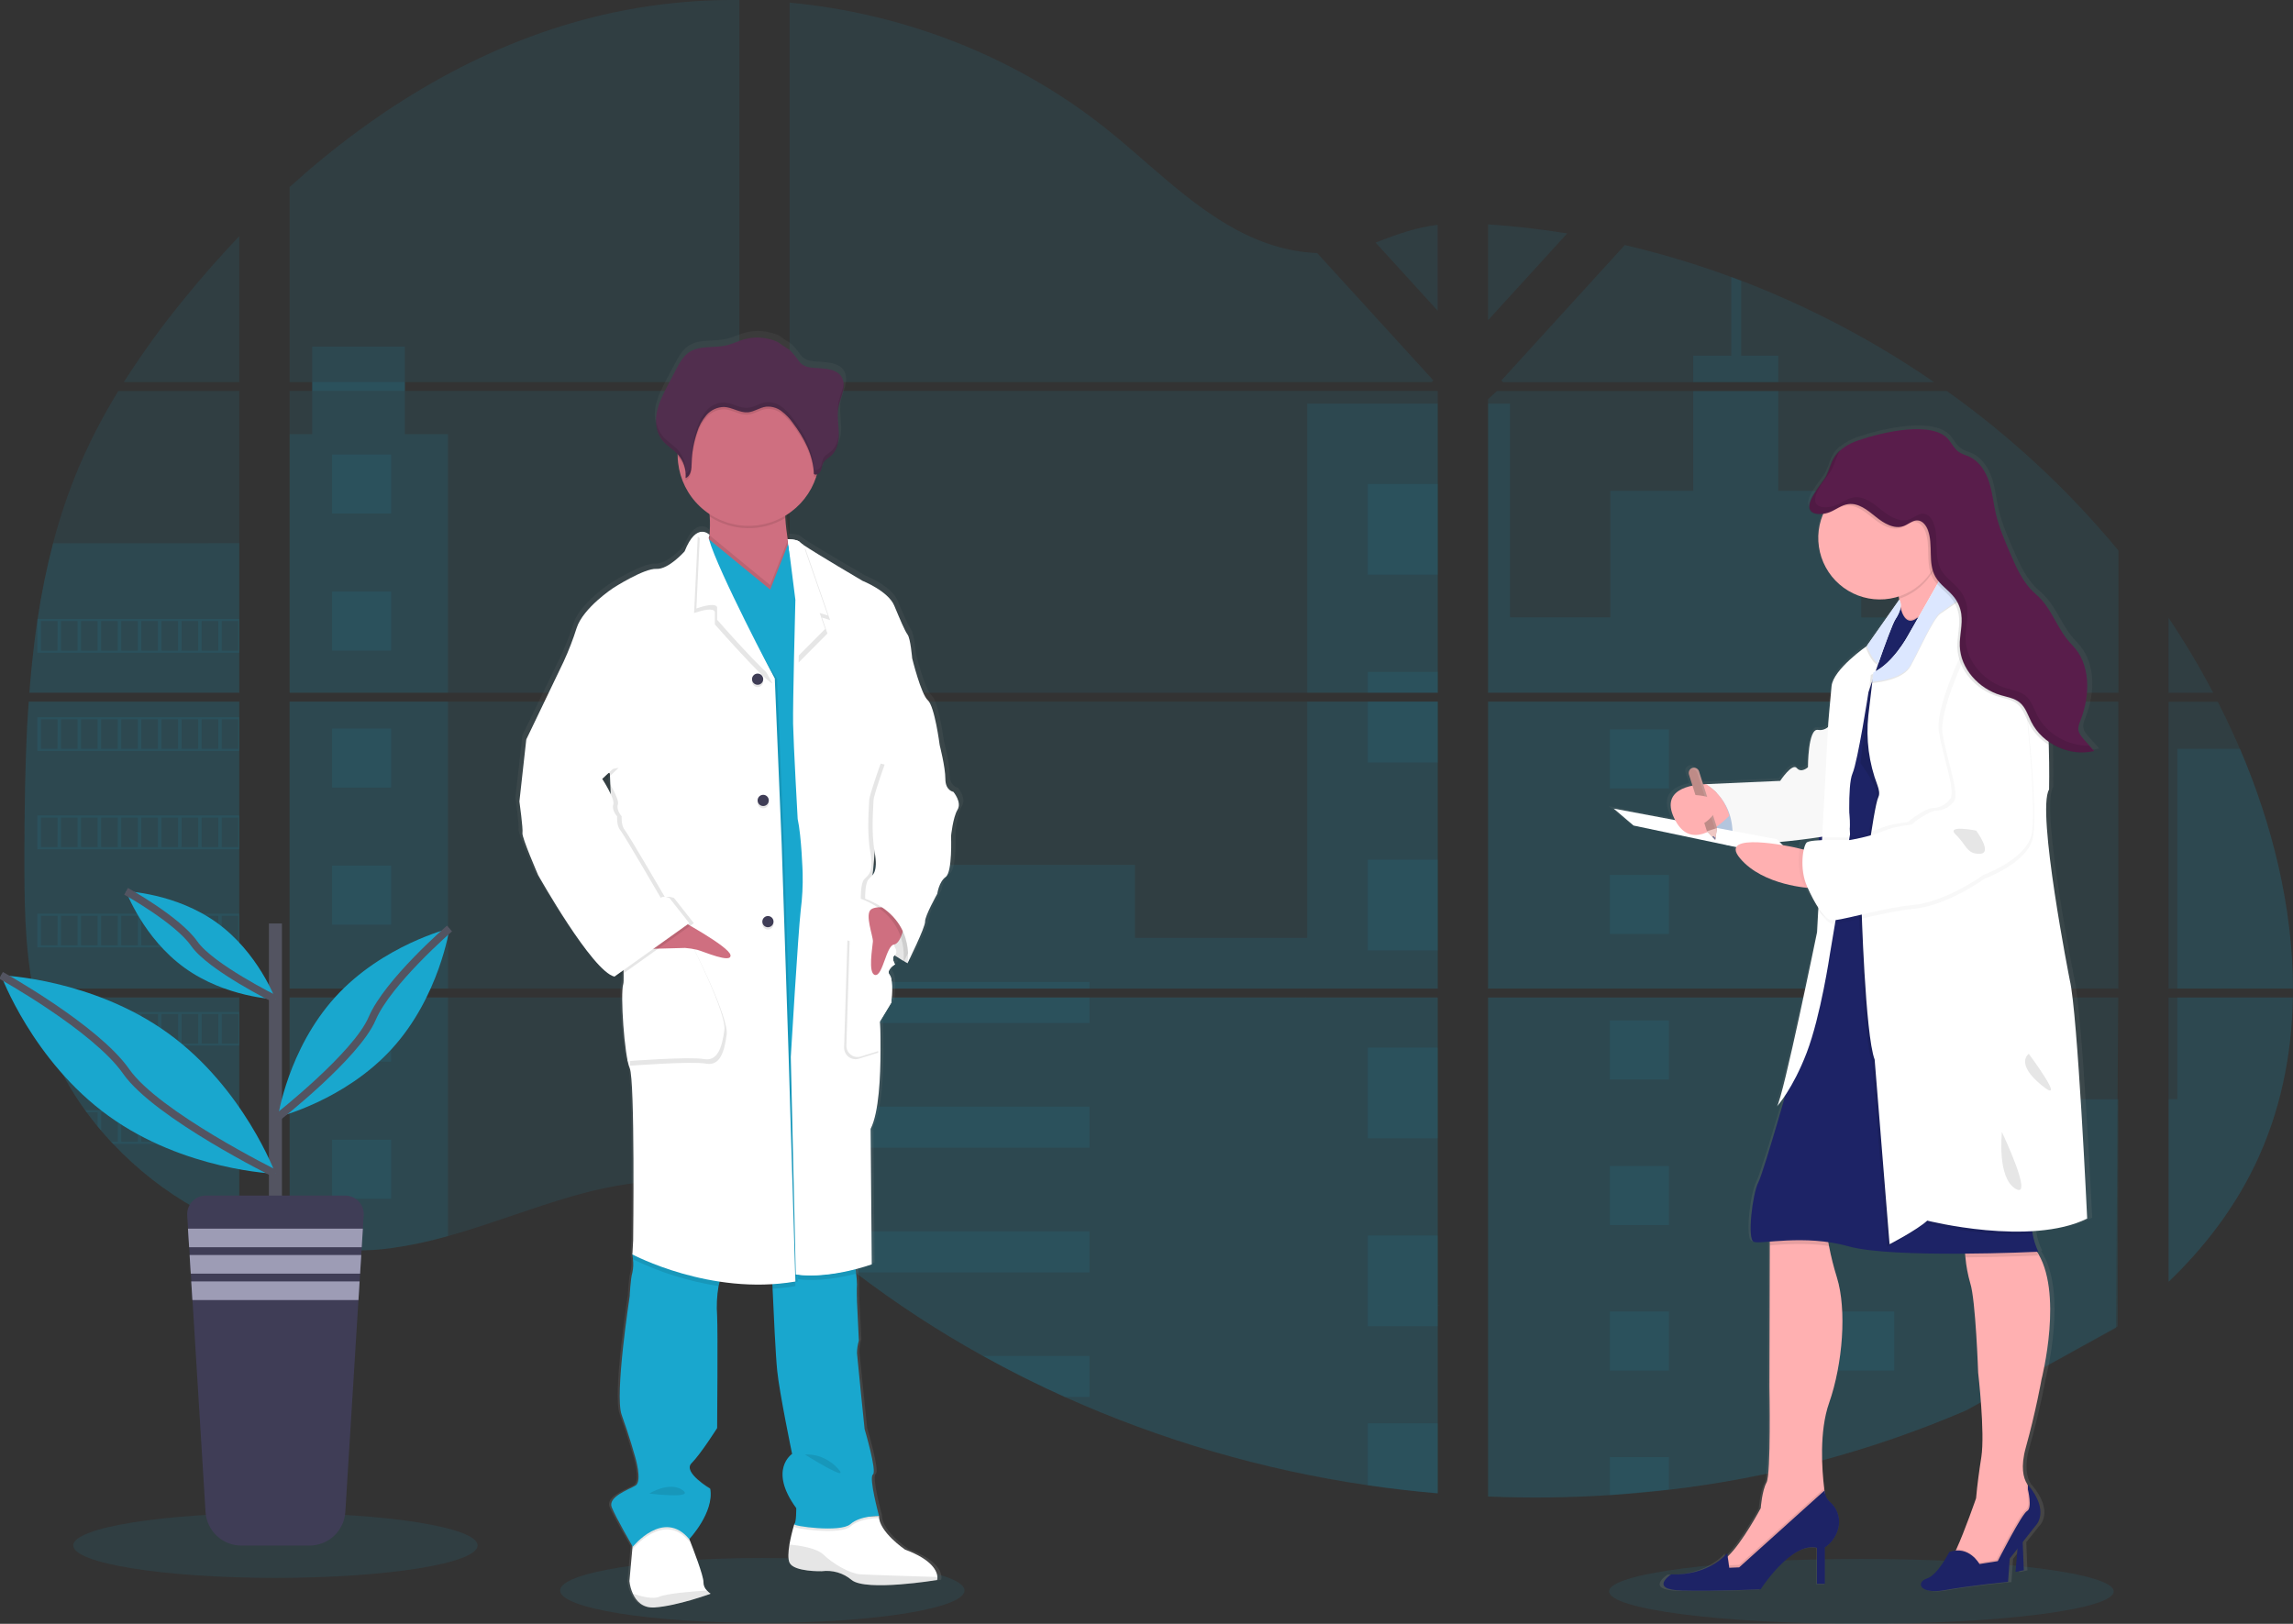 <svg width="600" height="425" viewBox="0 0 600 425" fill="none" xmlns="http://www.w3.org/2000/svg">
<rect x="0" y="0" width="600" height="425" fill="#333333" stroke="none"/>
<g clip-path="url(#clip0_18_246)">
<path opacity="0.1" d="M199.475 424.761C228.695 424.761 252.382 420.957 252.382 416.264C252.382 411.571 228.695 407.766 199.475 407.766C170.256 407.766 146.568 411.571 146.568 416.264C146.568 420.957 170.256 424.761 199.475 424.761Z" fill="#19A7CE"/>
<path opacity="0.1" d="M487.068 425C523.53 425 553.088 421.196 553.088 416.503C553.088 411.81 523.53 408.005 487.068 408.005C450.607 408.005 421.049 411.81 421.049 416.503C421.049 421.196 450.607 425 487.068 425Z" fill="#19A7CE"/>
<path opacity="0.1" d="M7.515 183.631H62.62V258.739H11.549C11.413 259.51 11.283 260.286 11.142 261.063H62.62V321.636C62.528 321.609 62.447 321.576 62.36 321.544C60.905 320.968 59.46 320.36 58.016 319.708L57.093 319.29C55.645 318.606 54.197 317.882 52.749 317.118C52.244 316.852 51.739 316.575 51.24 316.293C43.202 311.79 35.899 306.085 29.586 299.374C29.402 299.195 29.228 299.005 29.043 298.831C28.164 297.876 27.3 296.909 26.464 295.921L25.541 294.835C24.553 293.624 23.597 292.381 22.669 291.121C22.533 290.937 22.403 290.752 22.262 290.578C18.486 285.343 15.35 279.674 12.923 273.692C12.847 273.513 12.781 273.317 12.711 273.149C11.965 271.231 11.305 269.294 10.729 267.339C10.479 266.52 10.24 265.711 10.034 264.858C9.958 264.608 9.893 264.364 9.833 264.12C6.749 252.082 6.385 239.578 6.385 227.16C6.385 225.71 6.385 224.255 6.385 222.816C6.385 217.794 6.445 212.739 6.532 207.689C6.532 206.381 6.586 205.078 6.613 203.764C6.689 200.43 6.798 197.096 6.939 193.762C6.972 192.834 7.015 191.911 7.064 190.988C7.064 190.456 7.091 189.924 7.145 189.391C7.276 187.458 7.384 185.542 7.515 183.631Z" fill="#19A7CE"/>
<path opacity="0.1" d="M62.62 100.003H32.393C37.307 92.312 42.676 84.922 48.471 77.872C52.961 72.355 57.701 66.98 62.62 61.8V100.003Z" fill="#19A7CE"/>
<path opacity="0.1" d="M62.62 102.327V181.307H7.688C7.688 181.079 7.726 180.845 7.743 180.617C7.792 179.993 7.84 179.368 7.895 178.749C7.954 178.022 8.02 177.289 8.09 176.577C8.161 175.866 8.237 174.997 8.318 174.21C8.4 173.423 8.476 172.625 8.568 171.837C8.66 171.05 8.742 170.263 8.839 169.481C8.937 168.699 9.024 167.906 9.127 167.124C9.209 166.473 9.296 165.827 9.382 165.175C9.507 164.258 9.638 163.335 9.779 162.422C9.779 162.287 9.817 162.145 9.839 162.015C10.83 155.338 12.18 148.718 13.884 142.186C15.667 135.334 17.945 128.62 20.698 122.096C23.624 115.272 27.051 108.674 30.949 102.354L62.62 102.327Z" fill="#19A7CE"/>
<path opacity="0.1" d="M75.776 183.625V258.739H193.475V183.625H75.776ZM75.776 261.057V325.561C76.45 325.703 77.118 325.838 77.78 325.952C78.681 326.126 79.577 326.284 80.495 326.419C80.669 326.447 80.848 326.474 81.038 326.49C81.396 326.55 81.765 326.599 82.124 326.647C83.031 326.772 83.932 326.875 84.839 326.957C85.267 327 85.702 327.038 86.136 327.071L87.184 327.152C87.754 327.196 88.319 327.228 88.878 327.245C89.226 327.245 89.573 327.277 89.932 327.288C90.203 327.288 90.475 327.288 90.757 327.288C91.039 327.288 91.441 327.288 91.783 327.288C92.25 327.288 92.717 327.288 93.178 327.288H93.803C94.27 327.288 94.737 327.288 95.198 327.245H95.231C95.551 327.245 95.877 327.245 96.203 327.201C96.293 327.207 96.384 327.207 96.474 327.201C96.746 327.201 97.017 327.201 97.278 327.163H97.468L99.287 327.022C99.884 326.968 100.487 326.897 101.095 326.832L102.333 326.685C107.369 325.98 112.35 324.92 117.237 323.515C128.216 320.452 138.956 316.168 149.929 313.03C164.117 308.985 179.793 306.998 193.502 311.944V261.057H75.776ZM193.475 100.003V0.005C180.589 -0.134 167.738 1.373 155.234 4.49C125.431 11.978 98.69 28.218 75.776 48.959V99.998H81.684V102.316H75.776V181.307H193.475V102.322H105.938V100.003H193.475ZM344.654 66.225C337.28 65.965 329.95 63.63 323.32 60.025C310.642 53.129 300.516 42.481 289.2 33.495C265.69 14.78 236.533 3.486 206.621 0.684V100.003H374.642L375.06 99.563L344.654 66.225ZM359.96 63.511L376.189 81.32V58.841C370.754 59.514 365.992 61.116 359.982 63.489L359.96 63.511ZM376.189 341.579V261.057H341.608C341.515 260.715 341.423 260.368 341.314 260.02C341.417 260.368 341.504 260.715 341.602 261.057H206.642V319.29C207.924 320.24 209.189 321.24 210.443 322.255C211.795 323.341 213.131 324.486 214.472 325.61L215.824 326.729C216.47 327.272 217.122 327.815 217.779 328.325C219.082 329.382 220.397 330.425 221.726 331.453C222.383 331.996 223.056 332.484 223.724 332.995C234.327 341.101 245.511 348.416 257.187 354.882C259.804 356.329 262.445 357.743 265.109 359.122C266.884 360.029 268.671 360.93 270.463 361.804C273.156 363.118 275.871 364.385 278.607 365.605C303.837 376.93 330.515 384.702 357.88 388.697C363.958 389.595 370.059 390.301 376.184 390.815V341.573H376.727L376.189 341.579ZM206.642 102.322V181.307H376.211V102.322H206.642ZM206.642 183.625V258.739H376.211V183.625H206.642ZM389.372 58.743V83.817L410.087 61.089C403.223 59.981 396.319 59.19 389.372 58.716V58.743ZM389.372 183.652V258.739H554.299V183.625L389.372 183.652ZM553.696 347.541L554.277 261.057H389.372V391.678C399.995 392.125 410.635 391.998 421.244 391.298H421.429C426.497 390.98 431.541 390.516 436.562 389.908H436.676C463.46 386.791 489.651 379.803 514.428 369.162M586.1 195.994C585.481 194.533 584.835 193.084 584.178 191.65C582.951 188.935 581.653 186.297 580.317 183.658H567.449V258.739H599.984C599.967 237.476 594.587 215.758 586.116 195.967L586.1 195.994ZM567.449 261.084V335.471C576.614 326.685 584.357 316.635 589.933 305.146C596.639 291.311 599.707 276.331 599.957 261.074L567.449 261.084ZM567.449 161.765V181.312H579.112C575.584 174.583 571.696 168.049 567.465 161.738L567.449 161.765ZM455.598 73.479C454.74 73.154 453.882 72.822 453.019 72.502C443.914 69.14 434.61 66.344 425.159 64.129L393.461 98.917L392.853 99.563L393.26 100.009H506.078C490.365 89.193 473.426 80.279 455.614 73.452L455.598 73.479ZM509.384 102.349H391.685L389.372 104.466V181.307H409.647H409.679H554.32V144.086C541.236 128.262 526.134 114.221 509.401 102.322L509.384 102.349Z" fill="#19A7CE"/>
<path opacity="0.1" d="M62.62 142.164V181.307H7.688C7.688 181.079 7.726 180.845 7.743 180.617C7.792 179.993 7.84 179.368 7.895 178.749C7.954 178.022 8.02 177.289 8.09 176.577C8.161 175.866 8.237 174.997 8.318 174.21C8.4 173.423 8.476 172.625 8.568 171.837C8.66 171.05 8.742 170.263 8.839 169.481C8.937 168.699 9.024 167.906 9.127 167.124C9.209 166.473 9.296 165.827 9.382 165.175C9.507 164.258 9.638 163.335 9.779 162.422C9.779 162.287 9.817 162.145 9.839 162.015C10.83 155.338 12.18 148.718 13.884 142.186L62.62 142.164Z" fill="#19A7CE"/>
<path opacity="0.1" d="M7.515 183.631H62.62V258.739H11.549C11.413 259.51 11.283 260.286 11.142 261.063H62.62V321.636C62.528 321.609 62.447 321.576 62.36 321.544C60.905 320.968 59.46 320.36 58.016 319.708L57.093 319.29C55.645 318.606 54.197 317.882 52.749 317.118C52.244 316.852 51.739 316.575 51.24 316.293C43.202 311.79 35.899 306.085 29.586 299.374C29.402 299.195 29.228 299.005 29.043 298.831C28.164 297.876 27.3 296.909 26.464 295.921L25.541 294.835C24.553 293.624 23.597 292.381 22.669 291.121C22.533 290.937 22.403 290.752 22.262 290.578C18.486 285.343 15.35 279.674 12.923 273.692C12.847 273.513 12.781 273.317 12.711 273.149C11.965 271.231 11.305 269.294 10.729 267.339C10.479 266.52 10.24 265.711 10.034 264.858C9.958 264.608 9.893 264.364 9.833 264.12C6.749 252.082 6.385 239.578 6.385 227.16C6.385 225.71 6.385 224.255 6.385 222.816C6.385 217.794 6.445 212.739 6.532 207.689C6.532 206.381 6.586 205.078 6.613 203.764C6.689 200.43 6.798 197.096 6.939 193.762C6.972 192.834 7.015 191.911 7.064 190.988C7.064 190.456 7.091 189.924 7.145 189.391C7.276 187.458 7.384 185.542 7.515 183.631Z" fill="#19A7CE"/>
<path opacity="0.1" d="M117.21 113.632V181.307H75.776V113.632H81.684V90.719H105.933V113.632H117.21Z" fill="#19A7CE"/>
<path opacity="0.1" d="M117.21 183.625H75.782V258.733H117.21V183.625Z" fill="#19A7CE"/>
<path opacity="0.1" d="M75.776 261.063H117.21V323.504C112.323 324.908 107.342 325.966 102.306 326.669L101.068 326.821C100.46 326.892 99.857 326.951 99.26 327.011C98.662 327.071 98.043 327.114 97.441 327.152H97.251C96.99 327.152 96.708 327.185 96.453 327.19H96.176C95.85 327.19 95.524 327.223 95.198 327.234C94.737 327.261 94.275 327.266 93.803 327.272C93.602 327.272 93.412 327.272 93.211 327.272C92.744 327.272 92.283 327.272 91.816 327.272H90.79C90.513 327.272 90.246 327.272 89.959 327.272L88.911 327.234C88.368 327.234 87.781 327.174 87.217 327.136L86.174 327.06L84.877 326.941C83.964 326.859 83.058 326.756 82.162 326.631L81.076 326.479L80.533 326.403C79.626 326.262 78.73 326.11 77.818 325.936C77.15 325.822 76.488 325.681 75.814 325.545L75.776 261.063Z" fill="#19A7CE"/>
<path opacity="0.1" d="M376.211 105.639H342.047V181.301H376.211V105.639Z" fill="#19A7CE"/>
<path opacity="0.1" d="M376.216 183.625V258.739H206.642V226.34H296.965V245.453H342.047V183.625H376.216Z" fill="#19A7CE"/>
<path opacity="0.1" d="M376.754 341.595H376.211V390.869C370.093 390.352 363.994 389.648 357.913 388.757C330.534 384.749 303.845 376.961 278.607 365.616C271.32 362.336 264.182 358.757 257.192 354.876C245.517 348.408 234.331 341.092 223.724 332.989C221.06 330.948 218.43 328.859 215.835 326.723C214.037 325.241 212.251 323.721 210.443 322.244C209.189 321.229 207.924 320.23 206.642 319.274V261.063H341.597C341.504 260.715 341.412 260.368 341.314 260.026C341.417 260.368 341.515 260.715 341.608 261.063H376.211V341.563C376.395 341.568 376.575 341.584 376.754 341.595Z" fill="#19A7CE"/>
<path opacity="0.1" d="M465.312 100.003H443.05V93.086H453.03V72.48C453.895 72.795 454.756 73.119 455.614 73.452V93.086H465.312V100.003Z" fill="#19A7CE"/>
<path opacity="0.1" d="M518.946 181.307H409.658C409.658 181.307 409.658 181.307 409.696 181.334L409.647 181.307H389.372V105.645H395.117V161.57H421.369V128.449H443.055V102.327H465.317V128.471H487.003V161.592H518.946V181.307Z" fill="#19A7CE"/>
<path opacity="0.1" d="M389.372 183.625V258.739H518.946V183.625H389.372ZM554.119 347.155L554.298 287.701H518.946V261.095H389.372V391.678C399.995 392.125 410.635 391.998 421.244 391.298H421.429C426.497 390.98 431.541 390.516 436.562 389.908H436.676C463.46 386.791 489.651 379.803 514.428 369.162" fill="#19A7CE"/>
<path opacity="0.1" d="M569.751 261.063H599.978C599.712 276.315 596.65 291.295 589.95 305.13C584.373 316.624 576.625 326.675 567.471 335.454V287.673H569.751V261.063Z" fill="#19A7CE"/>
<path opacity="0.1" d="M599.995 258.739H569.751V195.967H586.116C594.587 215.758 599.967 237.476 599.995 258.739Z" fill="#19A7CE"/>
<path opacity="0.1" d="M376.216 126.674H357.913V150.396H376.216V126.674Z" fill="#19A7CE"/>
<path opacity="0.1" d="M376.216 175.844H357.913V181.307H376.216V175.844Z" fill="#19A7CE"/>
<path opacity="0.1" d="M376.216 183.625H357.913V199.561H376.216V183.625Z" fill="#19A7CE"/>
<path opacity="0.1" d="M376.216 225.015H357.913V248.737H376.216V225.015Z" fill="#19A7CE"/>
<path opacity="0.1" d="M376.216 274.186H357.913V297.908H376.216V274.186Z" fill="#19A7CE"/>
<path opacity="0.1" d="M376.211 341.563C376.395 341.563 376.575 341.563 376.754 341.595H376.211V347.106H357.913V323.357H376.211V341.563Z" fill="#19A7CE"/>
<path opacity="0.1" d="M376.211 372.517V390.842C370.093 390.324 363.994 389.62 357.913 388.73V372.517H376.211Z" fill="#19A7CE"/>
<path opacity="0.1" d="M285.085 256.996H206.642V258.739H285.085V256.996Z" fill="#19A7CE"/>
<path opacity="0.1" d="M285.085 261.057H206.642V267.736H285.085V261.057Z" fill="#19A7CE"/>
<path opacity="0.1" d="M285.085 289.628H206.642V300.368H285.085V289.628Z" fill="#19A7CE"/>
<path opacity="0.1" d="M285.079 322.26V333H223.724C221.06 330.966 218.428 328.877 215.829 326.734C214.032 325.252 212.251 323.732 210.438 322.26H285.079Z" fill="#19A7CE"/>
<path opacity="0.1" d="M285.079 354.887V365.616H278.602C271.322 362.333 264.186 358.751 257.192 354.871L285.079 354.887Z" fill="#19A7CE"/>
<path opacity="0.1" d="M436.692 190.906H421.25V206.348H436.692V190.906Z" fill="#19A7CE"/>
<path opacity="0.1" d="M102.344 118.958H86.902V134.4H102.344V118.958Z" fill="#19A7CE"/>
<path opacity="0.1" d="M102.344 154.826H86.902V170.268H102.344V154.826Z" fill="#19A7CE"/>
<path opacity="0.1" d="M102.344 190.695H86.902V206.136H102.344V190.695Z" fill="#19A7CE"/>
<path opacity="0.1" d="M102.344 226.557H86.902V241.999H102.344V226.557Z" fill="#19A7CE"/>
<path opacity="0.1" d="M102.344 262.426H86.902V277.868H102.344V262.426Z" fill="#19A7CE"/>
<path opacity="0.1" d="M102.344 298.294H86.902V313.736H102.344V298.294Z" fill="#19A7CE"/>
<path opacity="0.1" d="M495.642 190.906H480.2V206.348H495.642V190.906Z" fill="#19A7CE"/>
<path opacity="0.1" d="M436.692 228.995H421.25V244.437H436.692V228.995Z" fill="#19A7CE"/>
<path opacity="0.1" d="M495.642 228.995H480.2V244.437H495.642V228.995Z" fill="#19A7CE"/>
<path opacity="0.1" d="M436.692 267.079H421.25V282.521H436.692V267.079Z" fill="#19A7CE"/>
<path opacity="0.1" d="M495.642 267.079H480.2V282.521H495.642V267.079Z" fill="#19A7CE"/>
<path opacity="0.1" d="M436.692 305.168H421.25V320.61H436.692V305.168Z" fill="#19A7CE"/>
<path opacity="0.1" d="M495.642 305.168H480.2V320.61H495.642V305.168Z" fill="#19A7CE"/>
<path opacity="0.1" d="M436.692 343.257H421.25V358.699H436.692V343.257Z" fill="#19A7CE"/>
<path opacity="0.1" d="M495.642 343.257H480.2V358.699H495.642V343.257Z" fill="#19A7CE"/>
<path opacity="0.1" d="M421.25 391.298V381.34H436.686V389.881L421.25 391.298Z" fill="#19A7CE"/>
<path opacity="0.1" d="M9.773 162.004V170.838H62.62V162.004H9.773ZM15.04 170.285H10.729V162.547H15.073L15.04 170.285ZM20.302 170.285H15.958V162.547H20.302V170.285ZM25.552 170.285H21.208V162.547H25.552V170.285ZM30.813 170.285H26.475V162.547H30.819L30.813 170.285ZM36.069 170.285H31.726V162.547H36.069V170.285ZM41.331 170.285H36.987V162.547H41.331V170.285ZM46.592 170.285H42.248V162.547H46.592V170.285ZM51.848 170.285H47.504V162.547H51.848V170.285ZM57.104 170.285H52.76V162.547H57.104V170.285ZM62.36 170.285H58.016V162.547H62.36V170.285Z" fill="#19A7CE"/>
<path opacity="0.1" d="M9.773 187.708V196.542H62.62V187.708H9.773ZM15.04 195.983H10.729V188.267H15.073L15.04 195.983ZM20.302 195.983H15.958V188.267H20.302V195.983ZM25.552 195.983H21.208V188.267H25.552V195.983ZM30.813 195.983H26.475V188.267H30.819L30.813 195.983ZM36.069 195.983H31.726V188.267H36.069V195.983ZM41.331 195.983H36.987V188.267H41.331V195.983ZM46.592 195.983H42.248V188.267H46.592V195.983ZM51.848 195.983H47.504V188.267H51.848V195.983ZM57.104 195.983H52.76V188.267H57.104V195.983ZM62.36 195.983H58.016V188.267H62.36V195.983Z" fill="#19A7CE"/>
<path opacity="0.1" d="M9.773 213.423V222.273H62.62V213.423H9.773ZM15.04 221.698H10.729V213.977H15.073L15.04 221.698ZM20.302 221.698H15.958V213.977H20.302V221.698ZM25.552 221.698H21.208V213.977H25.552V221.698ZM30.813 221.698H26.475V213.977H30.819L30.813 221.698ZM36.069 221.698H31.726V213.977H36.069V221.698ZM41.331 221.698H36.987V213.977H41.331V221.698ZM46.592 221.698H42.248V213.977H46.592V221.698ZM51.848 221.698H47.504V213.977H51.848V221.698ZM57.104 221.698H52.76V213.977H57.104V221.698ZM62.36 221.698H58.016V213.977H62.36V221.698Z" fill="#19A7CE"/>
<path opacity="0.1" d="M9.773 239.138V247.961H62.62V239.138H9.773ZM15.04 247.413H10.729V239.686H15.073L15.04 247.413ZM20.302 247.413H15.958V239.686H20.302V247.413ZM25.552 247.413H21.208V239.686H25.552V247.413ZM30.813 247.413H26.475V239.686H30.819L30.813 247.413ZM36.069 247.413H31.726V239.686H36.069V247.413ZM41.331 247.413H36.987V239.686H41.331V247.413ZM46.592 247.413H42.248V239.686H46.592V247.413ZM51.848 247.413H47.504V239.686H51.848V247.413ZM57.104 247.413H52.76V239.686H57.104V247.413ZM62.36 247.413H58.016V239.686H62.36V247.413Z" fill="#19A7CE"/>
<path opacity="0.1" d="M10.001 264.847C10.213 265.678 10.452 266.509 10.702 267.329V265.401H15.046V273.122H12.722C12.792 273.301 12.863 273.497 12.934 273.665H62.62V264.847H10.001ZM20.318 273.122H15.974V265.401H20.318V273.122ZM25.568 273.122H21.225V265.401H25.568V273.122ZM30.83 273.122H26.475V265.401H30.819L30.83 273.122ZM36.086 273.122H31.742V265.401H36.086V273.122ZM41.347 273.122H37.003V265.401H41.347V273.122ZM46.608 273.122H42.264V265.401H46.608V273.122ZM51.864 273.122H47.52V265.401H51.864V273.122ZM57.12 273.122H52.776V265.401H57.12V273.122ZM62.376 273.122H58.032V265.401H62.376V273.122Z" fill="#19A7CE"/>
<path opacity="0.1" d="M22.273 290.562C22.408 290.736 22.538 290.931 22.68 291.105H25.552V294.813C25.861 295.183 26.166 295.552 26.48 295.899V291.083H30.824V298.831H29.065C29.239 299.011 29.407 299.201 29.608 299.374H62.637V290.562H22.273ZM36.069 298.831H31.726V291.116H36.069V298.831ZM41.331 298.831H36.987V291.116H41.331V298.831ZM46.592 298.831H42.248V291.116H46.592V298.831ZM51.848 298.831H47.504V291.116H51.848V298.831ZM57.104 298.831H52.76V291.116H57.104V298.831ZM62.36 298.831H58.016V291.116H62.36V298.831Z" fill="#19A7CE"/>
<path opacity="0.1" d="M51.261 316.271C51.756 316.554 52.261 316.814 52.771 317.097V316.825H57.115V319.269L58.038 319.697V316.825H62.382V321.522C62.465 321.563 62.552 321.596 62.642 321.62V316.271H51.261Z" fill="#19A7CE"/>
<path opacity="0.1" d="M341.314 260.02C341.417 260.368 341.504 260.715 341.602 261.057C341.515 260.715 341.423 260.368 341.314 260.02ZM81.706 99.987V102.305H105.96V99.987H81.706ZM341.314 260.02C341.417 260.368 341.504 260.715 341.602 261.057C341.515 260.715 341.423 260.368 341.314 260.02ZM341.314 260.02C341.417 260.368 341.504 260.715 341.602 261.057C341.515 260.715 341.423 260.368 341.314 260.02Z" fill="#19A7CE"/>
<path d="M250.633 206.147C250.633 206.147 248.494 205.849 248.494 202.732C248.494 199.615 246.963 193.795 246.963 193.795C246.963 193.768 245.638 183.658 243.808 182.051C241.979 180.443 239.628 171.007 239.628 171.007C239.628 171.007 239.226 165.887 238.406 164.784C237.586 163.682 236.478 160.984 234.844 157.134C233.21 153.284 226.395 150.618 226.395 150.618C226.395 150.618 214.075 143.473 210.584 141.144C210.267 140.952 209.97 140.728 209.699 140.476C209.091 139.678 206.441 139.661 206.441 139.661C206.164 137.913 205.898 135.904 205.812 134.085C205.812 133.89 205.812 133.694 205.784 133.499C209.677 131.197 212.61 127.569 214.043 123.28C214.108 123.074 214.162 122.857 214.222 122.65C214.455 122.573 214.67 122.449 214.852 122.284C215.035 122.12 215.181 121.919 215.281 121.695C215.596 120.994 215.601 120.174 215.992 119.523C216.448 118.752 217.317 118.339 218.001 117.758C219.728 116.292 220.173 113.822 220.092 111.574C220.037 109.755 219.744 107.92 219.858 106.112L219.891 105.655C219.923 105.384 219.961 105.112 220.01 104.852C220.276 103.505 220.857 102.235 221.183 100.899C221.509 99.563 221.541 98.059 220.781 96.908C219.668 95.22 217.35 94.883 215.313 94.709C213.006 94.514 210.943 94.769 209.466 92.852C208.775 91.851 207.997 90.911 207.142 90.045C206.838 89.763 203.884 87.96 203.884 87.841C201.001 86.506 197.733 86.255 194.681 87.135C193.15 87.58 191.705 88.308 190.152 88.671C186.802 89.464 182.947 88.606 180.102 90.523C178.517 91.609 177.566 93.336 176.676 95.019C175.952 96.405 175.217 97.79 174.472 99.172C173.272 101.447 172.05 103.761 171.545 106.28C171.439 106.828 171.373 107.383 171.349 107.941V107.968C171.349 108.169 171.349 108.37 171.349 108.571V108.826C171.349 109.016 171.349 109.201 171.382 109.369C171.415 109.538 171.409 109.592 171.425 109.706C171.442 109.82 171.469 110.075 171.501 110.249C171.534 110.423 171.599 110.727 171.664 110.966C171.692 111.069 171.73 111.167 171.762 111.264C171.816 111.449 171.882 111.628 171.952 111.807C171.99 111.9 172.028 111.997 172.072 112.09C172.153 112.28 172.251 112.464 172.349 112.633C172.392 112.709 172.425 112.779 172.468 112.85C172.619 113.102 172.786 113.345 172.967 113.577C174.129 115.027 175.84 115.95 177.105 117.307C177.105 117.362 177.105 117.416 177.105 117.465C177.105 117.617 177.105 117.764 177.105 117.916C177.172 120.943 177.978 123.908 179.452 126.553C180.926 129.198 183.025 131.442 185.564 133.091C185.564 133.298 185.591 133.51 185.602 133.716C185.708 135.328 185.688 136.945 185.543 138.554C185.321 138.293 185.045 138.086 184.733 137.947C184.421 137.808 184.081 137.74 183.74 137.75C183.507 137.739 183.273 137.759 183.045 137.81L182.996 137.772V137.821C181.802 138.114 180.33 139.357 178.924 142.892C178.924 142.892 174.645 147.713 171.387 147.513C168.13 147.312 159.882 152.53 159.882 152.53C159.882 152.53 151.835 157.753 150.109 163.074C149.143 166.091 147.986 169.044 146.644 171.913L136.697 192.41L134.862 208.672C134.862 208.672 135.877 215.904 135.677 217.007C135.476 218.109 139.852 228.051 139.852 228.051C139.852 228.051 154.311 253.456 160.219 254.759L160.642 254.46C160.895 254.592 161.163 254.693 161.44 254.759L162.657 253.901C162.73 254.857 162.699 255.818 162.564 256.768C161.75 259.276 162.868 275.647 164.291 278.856C165.713 282.065 165.208 324.139 165.208 324.139L165.008 327.853C165.008 327.853 165.008 327.972 165.056 328.179L165.008 329.058L165.154 329.134C165.306 330.312 165.257 331.508 165.008 332.669C164.497 334.298 164.291 338.902 164.291 338.902C164.291 338.902 160.224 364.899 162.152 370.123C164.079 375.346 165.719 381.069 165.719 381.069C165.719 381.069 167.755 387.584 165.817 388.697C163.878 389.811 158.367 391.678 159.502 394.393C160.534 396.902 164.448 403.624 165.029 404.606L164.98 405.122L164.182 413.772C164.312 414.914 164.621 416.028 165.1 417.073C165.974 418.957 167.674 420.912 170.904 420.7C171.447 420.662 172.077 420.597 172.685 420.515C178.598 419.722 185.879 417.084 185.879 417.084C185.501 416.843 185.155 416.557 184.848 416.231C184.557 415.95 184.327 415.612 184.171 415.239C184.015 414.865 183.937 414.464 183.941 414.059C184.028 412.485 181.079 404.981 180.346 403.135C180.232 402.869 180.173 402.717 180.173 402.717C180.173 402.717 186.895 395.691 185.776 389.463C185.776 389.463 178.337 385.119 180.786 382.736C183.235 380.352 187.611 373.505 187.611 373.505C187.611 373.505 187.812 347.904 187.611 344.082C187.402 341.429 187.528 338.76 187.986 336.138C188.067 335.742 188.165 335.357 188.268 334.977C191.655 335.482 195.074 335.742 198.498 335.753C199.747 335.753 201.017 335.753 202.299 335.677C202.299 336.039 202.315 336.43 202.347 336.85C202.63 343.192 203.156 354.311 203.585 358.443C204.194 364.367 207.554 380.33 207.554 380.33C207.554 380.33 201.142 384.446 208.673 394.589C208.673 394.589 208.673 398.264 208.173 398.797C207.64 400.536 207.21 402.306 206.887 404.096C206.572 406.007 206.441 407.94 206.952 408.945C208.173 411.344 215.504 411.149 215.504 411.149L215.683 411.116C217.066 410.973 218.465 411.107 219.797 411.508C221.129 411.91 222.368 412.572 223.442 413.457C226.227 415.694 236.799 414.711 242.522 414C244.764 413.717 246.263 413.457 246.263 413.457C246.335 413.203 246.361 412.938 246.339 412.675C246.279 411.268 245.177 408.184 237.705 405.432C237.705 405.432 230.679 400.708 230.777 396.592H230.631H229.816C230.408 396.56 230.788 396.592 230.788 396.592C230.788 396.592 228.035 386.547 229.159 385.733C230.283 384.918 226.917 373.788 226.917 373.788C226.917 373.788 224.989 355.11 224.886 353.801C224.89 352.678 225.06 351.562 225.391 350.489L224.886 340.249C224.886 340.249 224.788 336.844 224.886 335.737C224.87 334.775 224.792 333.816 224.652 332.864C224.604 332.484 224.555 332.088 224.5 331.697C227.134 331.029 228.844 330.41 228.844 330.41L228.54 294.765C230.777 290.421 231.19 280.892 231.179 274.132C231.179 269.788 230.983 266.574 230.983 266.574L234.04 261.584C234.04 261.584 234.746 255.611 233.628 254.303C233.134 253.711 233.356 253.097 233.763 252.593C233.975 252.425 234.198 252.272 234.431 252.136C234.431 252.136 234.399 252.088 234.361 252.017C234.574 251.839 234.801 251.677 235.039 251.534C235.039 251.534 233.954 249.851 234.925 249.139C235.838 249.758 236.652 250.225 237.271 250.605C237.228 251.002 237.184 251.23 237.184 251.23L237.445 250.687C238.042 251.023 238.406 251.23 238.406 251.23C238.406 251.23 243.195 241.69 243.092 240.284C242.988 238.877 246.349 232.953 246.349 232.953C246.349 232.953 246.757 229.842 248.592 228.539C250.427 227.236 250.014 217.794 250.014 217.794C250.014 217.794 250.525 212.875 251.747 210.866C252.968 208.857 250.633 206.147 250.633 206.147ZM159.002 201.961L159.095 204.236C158.552 203.362 158.161 202.732 158.161 202.732L159.002 201.961Z" fill="url(#paint0_linear_18_246)"/>
<path d="M238.666 247.109L237.494 252.104C237.494 252.104 228.1 247.309 226.406 241.217C224.712 235.125 229.241 232.812 229.241 232.812L237.993 236.521L238.666 247.109Z" fill="white"/>
<path opacity="0.1" d="M238.666 247.109L237.494 252.104C237.494 252.104 228.1 247.309 226.406 241.217C224.712 235.125 229.241 232.812 229.241 232.812L237.993 236.521L238.666 247.109Z" fill="black"/>
<path d="M185.95 417.116C185.95 417.116 177.262 420.309 171.29 420.711C168.119 420.922 166.452 418.979 165.594 417.105C165.125 416.064 164.823 414.955 164.698 413.82L165.475 405.214L165.887 400.632L178.576 397.336L180.374 402.831L180.542 403.249C181.264 405.084 184.158 412.55 184.071 414.108C184.068 414.507 184.145 414.903 184.298 415.271C184.451 415.64 184.677 415.974 184.962 416.253C185.253 416.581 185.585 416.872 185.95 417.116Z" fill="white"/>
<path d="M245.291 412.74C245.312 413.001 245.287 413.264 245.215 413.516C245.215 413.516 226.634 416.617 222.834 413.516C221.762 412.611 220.513 411.939 219.166 411.544C217.82 411.15 216.406 411.041 215.015 411.225C215.015 411.225 207.826 411.42 206.626 409.053C206.126 408.06 206.257 406.132 206.566 404.232C206.882 402.451 207.303 400.69 207.826 398.959L208.114 398.731L209.824 397.358L229.849 396.766H230.001C229.903 400.86 236.799 405.556 236.799 405.556C244.123 408.271 245.204 411.339 245.291 412.74Z" fill="white"/>
<path opacity="0.1" d="M245.291 412.74C245.31 413.001 245.282 413.264 245.209 413.516C245.209 413.516 226.634 416.617 222.834 413.516C221.763 412.611 220.514 411.94 219.169 411.545C217.823 411.151 216.41 411.042 215.02 411.225C215.02 411.225 207.826 411.42 206.631 409.053C206.132 408.054 206.257 406.132 206.566 404.232C209.335 404.509 213.706 405.198 215.422 406.843C218.017 409.346 222.415 411.844 225.114 412.039C227.226 412.175 239.861 412.577 245.291 412.74Z" fill="black"/>
<path opacity="0.1" d="M185.95 417.116C185.95 417.116 177.262 420.309 171.29 420.711C168.119 420.922 166.452 418.979 165.599 417.1C167.809 417.844 170.877 418.626 172.49 417.909C174.401 417.062 181.177 416.513 184.978 416.28C185.267 416.597 185.593 416.877 185.95 417.116Z" fill="black"/>
<path d="M198.84 159.832C191.673 157.047 182.453 147.844 184.755 143.544C185.267 142.458 185.57 141.287 185.651 140.09C185.799 138.466 185.821 136.832 185.716 135.204C185.555 132.537 185.234 129.883 184.755 127.255C184.755 127.255 207.131 127.76 205.828 131.055C205.448 132.022 205.388 133.7 205.491 135.578C205.594 137.457 205.866 139.58 206.148 141.377C206.539 143.842 206.93 145.721 206.93 145.721C206.93 145.721 205.562 147.637 204.758 147.741C203.955 147.844 209.124 163.802 198.84 159.832Z" fill="#CF6F80"/>
<path opacity="0.1" d="M180.526 403.249L180.357 403.433C173.668 395.343 165.578 405.426 165.578 405.426L165.458 405.214L165.871 400.632L178.56 397.336L180.357 402.831L180.526 403.249Z" fill="black"/>
<path opacity="0.1" d="M230.006 397.336C230.006 397.336 225.119 397.233 222.513 399.535C219.907 401.837 207.31 400.034 207.853 399.535C208.014 399.287 208.111 399.004 208.135 398.71L209.846 397.336L229.87 396.744C229.946 397.108 230.006 397.336 230.006 397.336Z" fill="black"/>
<path d="M188.849 333.804C188.485 334.703 188.209 335.636 188.024 336.589C187.571 339.198 187.445 341.854 187.649 344.495C187.85 348.295 187.649 373.766 187.649 373.766C187.649 373.766 183.354 380.558 180.96 382.953C178.565 385.347 185.847 389.648 185.847 389.648C186.933 395.837 180.352 402.831 180.352 402.831C173.662 394.741 165.572 404.829 165.572 404.829C165.572 404.829 161.174 397.227 160.077 394.513C158.981 391.798 164.372 389.919 166.267 388.817C168.162 387.715 166.175 381.215 166.175 381.215C166.175 381.215 164.573 375.52 162.673 370.323C160.772 365.127 164.769 339.26 164.769 339.26C164.769 339.26 164.975 334.667 165.469 333.065C165.718 331.909 165.768 330.719 165.616 329.547C165.583 329.15 165.545 328.819 165.518 328.597C165.491 328.374 165.469 328.271 165.469 328.271L165.545 328.141L168.26 323.08C168.26 323.08 190.152 330.616 188.849 333.804Z" fill="#19A7CE"/>
<path d="M230.006 396.739C230.006 396.739 225.119 396.636 222.513 398.911C219.907 401.186 207.31 399.41 207.853 398.911C208.396 398.411 208.353 394.713 208.353 394.713C200.963 384.625 207.267 380.531 207.267 380.531C207.267 380.531 203.965 364.649 203.368 358.758C202.95 354.643 202.434 343.582 202.157 337.268C202.038 334.553 201.967 332.685 201.967 332.685L208.005 331.469L208.782 331.311L223.344 328.39C223.344 328.39 223.746 331.105 224.017 333.326C224.153 334.274 224.229 335.23 224.245 336.187C224.148 337.273 224.245 340.672 224.245 340.672L224.739 350.864C224.417 351.933 224.25 353.043 224.245 354.159C224.343 355.457 226.238 374.037 226.238 374.037C226.238 374.037 229.534 385.125 228.41 385.923C227.286 386.721 230.006 396.739 230.006 396.739Z" fill="#19A7CE"/>
<path opacity="0.1" d="M205.828 131.055C205.448 132.022 205.388 133.7 205.491 135.578C202.494 137.383 199.049 138.306 195.551 138.24C192.053 138.175 188.644 137.124 185.716 135.209C185.555 132.541 185.234 129.884 184.755 127.255C184.755 127.255 207.131 127.749 205.828 131.055Z" fill="black"/>
<path d="M214.477 119.056C214.482 121.012 214.174 122.957 213.565 124.817C212.205 128.983 209.415 132.535 205.69 134.843C201.964 137.152 197.542 138.07 193.206 137.433C188.869 136.797 184.897 134.649 181.991 131.367C179.086 128.086 177.434 123.883 177.328 119.501C177.328 119.349 177.328 119.208 177.328 119.056C177.285 116.589 177.735 114.139 178.649 111.849C179.564 109.558 180.926 107.472 182.655 105.713C184.384 103.954 186.447 102.557 188.721 101.603C190.996 100.649 193.438 100.158 195.905 100.158C198.372 100.158 200.814 100.649 203.089 101.603C205.364 102.557 207.426 103.954 209.155 105.713C210.884 107.472 212.246 109.558 213.161 111.849C214.076 114.139 214.525 116.589 214.483 119.056H214.477Z" fill="#CF6F80"/>
<path opacity="0.1" d="M198.84 159.832C191.673 157.047 182.453 147.844 184.755 143.544C185.267 142.458 185.57 141.287 185.651 140.09L195.463 148.153L201.533 153.132L206.148 141.383C206.539 143.848 206.93 145.726 206.93 145.726C206.93 145.726 205.562 147.643 204.758 147.746C203.955 147.849 209.124 163.802 198.84 159.832Z" fill="black"/>
<path d="M224.213 195.467L216.019 333.109L205.334 333.809L177.664 253.999L182.203 159.246L183.159 139.227L195.463 149.332L201.538 154.311L206.289 142.219L215.123 149.918L224.213 195.467Z" fill="#19A7CE"/>
<path opacity="0.1" d="M188.849 333.804C188.485 334.703 188.209 335.636 188.024 336.589C180.249 335.389 172.697 333.029 165.621 329.59L165.475 329.514L165.523 328.64L165.551 328.184L168.265 323.124C168.265 323.124 190.152 330.616 188.849 333.804Z" fill="black"/>
<path opacity="0.1" d="M208.13 336.611C206.142 336.949 204.138 337.177 202.125 337.295C202.005 334.58 201.935 332.712 201.935 332.712L207.973 331.496L208.13 336.611Z" fill="black"/>
<path opacity="0.1" d="M223.985 333.353C220.124 334.358 214.162 335.487 208.825 334.781L208.749 331.339L223.311 328.417C223.311 328.417 223.713 331.105 223.985 333.353Z" fill="black"/>
<path opacity="0.1" d="M208.727 335.411C186.466 339.212 166.077 328.314 166.077 328.314L166.273 324.622C166.273 324.622 166.778 282.765 165.377 279.556C163.976 276.347 162.885 260.075 163.677 257.577C164.47 255.079 160.783 217.626 160.783 217.626L160.186 202.423L138.326 193.567L148.1 173.195C149.42 170.339 150.555 167.401 151.499 164.399C153.198 159.11 161.087 153.914 161.087 153.914C161.087 153.914 169.178 148.723 172.376 148.919C175.574 149.114 179.765 144.325 179.765 144.325C182.86 136.436 185.662 140.009 185.662 140.009C185.662 140.383 185.662 140.009 185.51 141.176C184.424 149.836 203.07 177.202 203.336 177.685L205.111 220.938L206.908 275.674L208.727 335.411Z" fill="black"/>
<path d="M208.13 335.411C185.868 339.212 165.475 328.314 165.475 328.314L165.675 324.622C165.675 324.622 166.18 282.765 164.774 279.556C163.368 276.347 162.282 260.075 163.08 257.577C163.878 255.079 160.186 217.626 160.186 217.626L159.583 202.423L137.713 193.534L147.486 173.162C148.803 170.305 149.939 167.367 150.885 164.366C152.579 159.078 160.474 153.882 160.474 153.882C160.474 153.882 168.564 148.691 171.757 148.886C174.949 149.082 179.146 144.293 179.146 144.293C182.247 136.404 185.662 139.976 185.662 139.976C185.662 140.351 185.336 140.519 185.51 141.144C187.899 149.543 202.472 177.169 202.738 177.653L204.536 220.905L206.333 275.641L208.13 335.411Z" fill="white"/>
<path opacity="0.1" d="M202.13 178.885C199.736 177.886 187.052 163.405 187.052 163.405V160.109C186.591 159.023 183.849 159.686 181.622 160.446L182.578 140.427L183.664 141.328C186.042 149.722 201.853 178.402 202.13 178.885Z" fill="black"/>
<path d="M202.733 177.685C200.333 176.686 187.649 162.205 187.649 162.205V158.909C187.188 157.823 184.446 158.486 182.22 159.246L183.181 139.227L184.267 140.128C186.65 148.522 202.467 177.207 202.733 177.685Z" fill="white"/>
<path opacity="0.1" d="M166.077 249.905C166.376 249.905 181.557 248.309 181.557 248.309C181.557 248.309 190.75 266.384 190.147 270.782C189.544 275.18 188.453 279.073 184.755 278.383C181.058 277.694 164.856 278.926 164.856 278.926L166.077 249.905Z" fill="black"/>
<path d="M165.475 248.705C165.773 248.705 180.955 247.109 180.955 247.109C180.955 247.109 190.142 265.189 189.544 269.582C188.947 273.974 187.845 277.873 184.153 277.183C180.46 276.494 164.253 277.726 164.253 277.726L165.475 248.705Z" fill="white"/>
<path d="M176.915 240.218C176.915 240.218 190.847 247.706 191.146 249.992C191.445 252.278 184.055 248.993 182.459 248.596C181.408 248.343 180.338 248.176 179.26 248.097L168.613 248.385L176.915 240.218Z" fill="#CF6F80"/>
<path opacity="0.1" d="M198.243 179.819C199.052 179.819 199.709 179.163 199.709 178.353C199.709 177.543 199.052 176.887 198.243 176.887C197.433 176.887 196.777 177.543 196.777 178.353C196.777 179.163 197.433 179.819 198.243 179.819Z" fill="black"/>
<path d="M198.243 179.222C199.052 179.222 199.709 178.565 199.709 177.756C199.709 176.946 199.052 176.29 198.243 176.29C197.433 176.29 196.777 176.946 196.777 177.756C196.777 178.565 197.433 179.222 198.243 179.222Z" fill="#3F3D56"/>
<path opacity="0.1" d="M200.941 243.281C201.751 243.281 202.407 242.624 202.407 241.815C202.407 241.005 201.751 240.349 200.941 240.349C200.131 240.349 199.475 241.005 199.475 241.815C199.475 242.624 200.131 243.281 200.941 243.281Z" fill="black"/>
<path d="M200.941 242.678C201.751 242.678 202.407 242.022 202.407 241.212C202.407 240.402 201.751 239.746 200.941 239.746C200.131 239.746 199.475 240.402 199.475 241.212C199.475 242.022 200.131 242.678 200.941 242.678Z" fill="#3F3D56"/>
<path opacity="0.1" d="M199.703 211.55C200.513 211.55 201.169 210.893 201.169 210.084C201.169 209.274 200.513 208.618 199.703 208.618C198.894 208.618 198.237 209.274 198.237 210.084C198.237 210.893 198.894 211.55 199.703 211.55Z" fill="black"/>
<path d="M199.703 210.953C200.513 210.953 201.169 210.296 201.169 209.487C201.169 208.677 200.513 208.021 199.703 208.021C198.894 208.021 198.237 208.677 198.237 209.487C198.237 210.296 198.894 210.953 199.703 210.953Z" fill="#3F3D56"/>
<path d="M233.497 247.793C233.497 247.793 234.496 249.291 233.497 249.992C232.498 250.692 233.595 252.386 233.595 252.386C233.595 252.386 231.103 253.847 232.2 255.161C233.297 256.475 232.602 262.409 232.602 262.409L229.604 267.372C229.604 267.372 229.784 270.57 229.794 274.892C229.794 281.636 229.398 291.116 227.204 295.438L227.508 330.899C227.508 330.899 217.013 334.732 208.228 333.565L206.925 276.662C206.925 276.662 208.825 244.394 209.525 238.204C209.935 234.99 210.102 231.751 210.025 228.512C210.025 228.512 209.726 218.826 208.722 214.33C208.722 214.33 207.636 194.854 207.527 189.462C207.478 186.883 207.614 179.357 207.766 172.201C207.935 164.377 208.125 156.998 208.125 156.998L206.143 141.317C206.143 141.317 208.125 141.116 208.722 141.915C208.989 142.165 209.28 142.388 209.591 142.582C213.011 144.895 225.098 152.008 225.098 152.008C225.098 152.008 231.787 154.669 233.389 158.48C234.991 162.292 236.104 164.996 236.88 166.082C237.657 167.168 238.08 172.272 238.08 172.272C238.08 172.272 240.382 181.665 242.179 183.256C243.977 184.847 245.291 194.968 245.291 194.968L229.409 207.456C229.409 207.456 228.013 228.23 227.715 229.033C227.416 229.837 233.497 247.793 233.497 247.793Z" fill="white"/>
<path d="M234.1 247.793C234.1 247.793 235.094 249.291 234.1 249.992C233.107 250.692 234.192 252.386 234.192 252.386C234.192 252.386 231.716 253.863 232.802 255.177C233.888 256.491 233.204 262.426 233.204 262.426L230.207 267.388C230.207 267.388 230.386 270.586 230.403 274.908C230.403 281.652 230.006 291.132 227.813 295.454L228.111 330.915C228.111 330.915 217.599 334.748 208.825 333.581L207.527 276.678C207.527 276.678 209.428 244.41 210.128 238.22C210.538 235.007 210.704 231.767 210.622 228.528C210.622 228.528 210.324 218.842 209.325 214.346C209.325 214.346 208.239 194.87 208.125 189.478C208.076 186.899 208.217 179.374 208.363 172.217C208.532 164.393 208.722 157.014 208.722 157.014L206.105 141.122C206.105 141.122 208.722 141.122 209.325 141.931C209.59 142.184 209.881 142.408 210.193 142.599C213.614 144.912 225.706 152.025 225.706 152.025C225.706 152.025 232.39 154.685 233.992 158.497C235.593 162.308 236.706 165.012 237.488 166.098C238.27 167.184 238.683 172.288 238.683 172.288C238.683 172.288 240.985 181.681 242.782 183.272C244.579 184.863 245.877 194.962 245.877 194.962L229.995 207.45C229.995 207.45 228.6 228.224 228.296 229.028C227.992 229.831 234.1 247.793 234.1 247.793Z" fill="white"/>
<path opacity="0.1" d="M215.08 161.624L216.513 165.805L208.966 173.407C209.135 165.588 209.325 158.204 209.325 158.204L206.707 142.311C206.707 142.311 209.325 142.311 209.927 143.12C210.191 143.372 210.483 143.594 210.796 143.782L217.214 162.298L215.08 161.624Z" fill="black"/>
<path d="M214.477 160.424L215.916 164.605L208.369 172.207C208.537 164.382 208.727 157.004 208.727 157.004L206.105 141.111C206.105 141.111 208.727 141.111 209.325 141.92C209.591 142.171 209.882 142.395 210.193 142.588L216.617 161.098L214.477 160.424Z" fill="white"/>
<path opacity="0.1" d="M214.477 119.056C214.482 121.012 214.174 122.957 213.565 124.817C213.463 124.833 213.358 124.828 213.257 124.803C213.156 124.778 213.062 124.732 212.979 124.67C212.838 119.783 210.432 115.195 207.473 111.291C206.642 110.113 205.635 109.069 204.487 108.197C203.326 107.325 201.882 106.916 200.436 107.051C198.807 107.273 197.368 108.381 195.723 108.522C193.551 108.701 191.608 107.197 189.452 107.121C188.576 107.13 187.711 107.325 186.916 107.694C186.121 108.063 185.414 108.597 184.842 109.261C183.71 110.6 182.868 112.161 182.372 113.843C181.518 116.394 181.053 119.059 180.993 121.749C180.965 123.269 180.819 125.175 179.407 125.729C179.513 124.611 179.386 123.483 179.034 122.416C178.682 121.35 178.112 120.368 177.36 119.534L177.328 119.501C177.328 119.349 177.328 119.208 177.328 119.056C177.285 116.589 177.735 114.139 178.649 111.849C179.564 109.558 180.926 107.472 182.655 105.713C184.384 103.954 186.447 102.557 188.721 101.603C190.996 100.649 193.438 100.158 195.905 100.158C198.372 100.158 200.814 100.649 203.089 101.603C205.364 102.557 207.426 103.954 209.155 105.713C210.884 107.472 212.246 109.558 213.161 111.849C214.076 114.139 214.525 116.589 214.483 119.056H214.477Z" fill="black"/>
<path d="M203.596 89.557C200.775 88.229 197.566 87.978 194.572 88.851C193.068 89.296 191.651 90.018 190.125 90.382C186.867 91.169 183.067 90.317 180.27 92.222C178.718 93.308 177.784 95.024 176.915 96.691L174.743 100.828C173.559 103.093 172.365 105.395 171.871 107.887C171.377 110.379 171.675 113.17 173.255 115.174C174.406 116.634 176.106 117.552 177.355 118.926C178.103 119.761 178.67 120.742 179.022 121.807C179.373 122.872 179.5 123.999 179.396 125.115C180.813 124.572 180.949 122.661 180.982 121.141C181.042 118.451 181.507 115.786 182.361 113.235C182.856 111.552 183.698 109.992 184.831 108.653C185.404 107.989 186.111 107.455 186.906 107.087C187.701 106.718 188.565 106.522 189.441 106.513C191.613 106.589 193.562 108.088 195.712 107.909C197.341 107.773 198.786 106.66 200.425 106.443C201.871 106.306 203.316 106.715 204.476 107.588C205.624 108.459 206.629 109.504 207.457 110.683C210.421 114.587 212.827 119.164 212.968 124.062C213.581 124.513 214.466 123.926 214.77 123.231C215.075 122.536 215.085 121.722 215.471 121.059C215.916 120.294 216.769 119.887 217.436 119.311C219.131 117.85 219.554 115.391 219.489 113.159C219.424 110.928 218.989 108.663 219.413 106.47C219.668 105.123 220.244 103.864 220.559 102.533C220.873 101.203 220.911 99.71 220.168 98.564C219.082 96.881 216.796 96.55 214.803 96.392C212.539 96.197 210.514 96.447 209.069 94.541C208.391 93.546 207.628 92.613 206.789 91.75C206.501 91.468 203.596 89.676 203.596 89.557Z" fill="#512E4E"/>
<path opacity="0.1" d="M144.581 204.057L138.907 193.567L137.11 209.753C137.11 209.753 138.109 216.941 137.908 218.044C137.707 219.146 142.002 229.028 142.002 229.028C142.002 229.028 156.19 254.297 161.983 255.601L181.557 241.614L176.366 235.022C176.366 235.022 174.569 234.322 174.119 235.022C174.119 235.022 164.481 218.44 163.482 217.24C162.483 216.04 162.678 213.646 162.678 213.646C162.678 213.646 161.18 212.049 161.679 210.551C162.179 209.052 158.785 203.856 158.785 203.856L161.88 200.962L144.581 204.057Z" fill="black"/>
<path d="M139.206 192.372L137.707 193.567L135.91 209.753C135.91 209.753 136.909 216.941 136.708 218.044C136.507 219.146 140.808 229.028 140.808 229.028C140.808 229.028 154.99 254.297 160.783 255.601L180.363 241.614L175.167 235.022C175.167 235.022 173.369 234.322 172.919 235.022C172.919 235.022 163.281 218.44 162.282 217.24C161.283 216.04 161.484 213.646 161.484 213.646C161.484 213.646 159.985 212.049 160.485 210.551C160.984 209.052 157.585 203.856 157.585 203.856L160.68 200.962L139.206 192.372Z" fill="white"/>
<path opacity="0.1" d="M232.2 255.78C233.286 257.099 232.602 263.023 232.602 263.023L229.604 267.986C229.604 267.986 229.784 271.189 229.794 275.506L224.756 277.08C224.3 277.222 223.818 277.254 223.348 277.171C222.878 277.089 222.434 276.896 222.054 276.607C221.674 276.319 221.369 275.943 221.164 275.513C220.958 275.082 220.859 274.609 220.873 274.132L221.742 246.109L233.497 250.605C232.498 251.3 233.595 253.005 233.595 253.005C233.595 253.005 231.103 254.46 232.2 255.78Z" fill="black"/>
<path d="M232.802 255.177C233.888 256.496 233.204 262.426 233.204 262.426L230.207 267.388C230.207 267.388 230.386 270.586 230.403 274.908L225.271 276.51C224.826 276.649 224.353 276.679 223.893 276.598C223.433 276.517 222.999 276.327 222.627 276.045C222.255 275.762 221.957 275.395 221.755 274.973C221.554 274.552 221.457 274.088 221.471 273.622L222.345 245.512L234.106 250.008C233.101 250.703 234.198 252.402 234.198 252.402C234.198 252.402 231.716 253.863 232.802 255.177Z" fill="white"/>
<path d="M236.696 241.82C236.696 241.82 235.897 246.919 233.899 247.217C231.901 247.516 231.005 255.465 229.013 255.182C227.02 254.9 228.339 247.793 228.41 246.414C228.48 245.034 226.238 239.322 227.916 238.025C229.593 236.727 234.904 238.025 234.904 238.025L236.696 241.82Z" fill="#CF6F80"/>
<path opacity="0.1" d="M240.947 202.558L244.715 194.957C244.715 194.957 246.214 200.75 246.214 203.845C246.214 206.94 248.31 207.244 248.31 207.244C248.31 207.244 250.606 209.959 249.396 211.935C248.185 213.912 247.696 218.831 247.696 218.831C247.696 218.831 248.092 228.219 246.295 229.517C244.498 230.814 244.123 233.915 244.123 233.915C244.123 233.915 240.822 239.806 240.925 241.207C241.028 242.607 236.332 252.093 236.332 252.093C236.332 252.093 238.628 240.305 225.244 235.212C225.244 235.212 225.141 231.211 226.14 230.114C227.139 229.017 228.698 228.517 227.72 222.974C226.743 217.43 227.438 210.806 227.438 209.476C227.438 208.145 230.435 199.849 230.435 199.849L240.947 202.558Z" fill="black"/>
<path d="M242.576 193.871L245.866 194.957C245.866 194.957 247.37 200.75 247.37 203.845C247.37 206.94 249.466 207.244 249.466 207.244C249.466 207.244 251.763 209.959 250.552 211.935C249.341 213.912 248.858 218.831 248.858 218.831C248.858 218.831 249.254 228.219 247.457 229.517C245.66 230.814 245.258 233.915 245.258 233.915C245.258 233.915 241.962 239.806 242.065 241.207C242.169 242.607 237.467 252.093 237.467 252.093C237.467 252.093 239.769 240.305 226.379 235.212C226.379 235.212 226.281 231.211 227.28 230.114C228.279 229.017 229.838 228.517 228.86 222.974C227.883 217.43 228.578 210.806 228.578 209.476C228.578 208.145 231.575 199.849 231.575 199.849L242.576 193.871Z" fill="white"/>
<path opacity="0.1" d="M169.9 390.896C169.9 390.896 175.145 387.601 178.587 389.995C182.03 392.39 169.9 390.896 169.9 390.896Z" fill="black"/>
<path opacity="0.1" d="M210.655 380.705C210.655 380.705 215.297 380.108 219.196 384.305C223.094 388.502 210.655 380.705 210.655 380.705Z" fill="black"/>
<g opacity="0.1">
<path d="M217.447 118.122C216.779 118.697 215.922 119.11 215.476 119.876C215.096 120.533 215.085 121.342 214.781 122.048C214.477 122.753 213.592 123.329 212.979 122.884C212.838 117.997 210.427 113.409 207.468 109.5C206.64 108.32 205.635 107.276 204.487 106.405C203.325 105.531 201.878 105.122 200.431 105.259C198.802 105.482 197.368 106.589 195.723 106.725C193.551 106.91 191.602 105.406 189.447 105.33C188.571 105.338 187.707 105.534 186.912 105.904C186.118 106.274 185.412 106.809 184.842 107.474C183.709 108.811 182.867 110.37 182.372 112.052C181.518 114.603 181.054 117.268 180.993 119.957C180.96 121.472 180.819 123.362 179.418 123.926C179.451 124.327 179.451 124.73 179.418 125.132C180.83 124.589 180.971 122.677 181.003 121.157C181.064 118.468 181.529 115.803 182.383 113.252C182.878 111.569 183.72 110.008 184.853 108.669C185.425 108.006 186.131 107.472 186.925 107.103C187.719 106.734 188.582 106.539 189.457 106.53C191.629 106.606 193.584 108.104 195.734 107.925C197.363 107.789 198.807 106.676 200.442 106.459C201.889 106.322 203.335 106.731 204.498 107.605C205.646 108.476 206.651 109.52 207.478 110.7C210.438 114.604 212.848 119.181 212.99 124.078C213.603 124.529 214.488 123.942 214.792 123.247C215.096 122.552 215.107 121.738 215.487 121.076C215.932 120.31 216.79 119.903 217.458 119.327C219.152 117.867 219.576 115.407 219.511 113.176C219.511 113.105 219.511 113.034 219.511 112.969C219.407 114.902 218.892 116.873 217.447 118.122Z" fill="black"/>
<path d="M177.366 117.736C176.117 116.363 174.412 115.445 173.266 113.99C172.301 112.702 171.75 111.151 171.686 109.543C171.515 111.553 172.076 113.556 173.266 115.184C174.412 116.645 176.117 117.563 177.366 118.936C178.565 120.28 179.284 121.983 179.413 123.78C179.496 122.686 179.357 121.588 179.005 120.549C178.654 119.511 178.096 118.554 177.366 117.736Z" fill="black"/>
<path d="M220.569 101.344C220.249 102.675 219.679 103.94 219.418 105.281C219.264 106.177 219.208 107.087 219.25 107.996C219.268 107.478 219.324 106.963 219.418 106.454C219.679 105.107 220.249 103.847 220.569 102.517C220.756 101.783 220.817 101.023 220.749 100.269C220.715 100.631 220.655 100.991 220.569 101.344Z" fill="black"/>
</g>
<path opacity="0.1" d="M72.068 412.973C101.288 412.973 124.975 409.169 124.975 404.476C124.975 399.783 101.288 395.979 72.068 395.979C42.848 395.979 19.161 399.783 19.161 404.476C19.161 409.169 42.848 412.973 72.068 412.973Z" fill="#19A7CE"/>
<path d="M73.773 241.695H70.368V318.346H73.773V241.695Z" fill="#535461"/>
<path d="M95.166 318.112L94.954 321.565L94.65 326.452L94.525 328.483L94.226 333.369L94.096 335.4L93.792 340.287L90.361 395.707C90.211 398.092 89.159 400.33 87.418 401.966C85.677 403.602 83.378 404.513 80.989 404.514H63.147C60.758 404.513 58.46 403.602 56.72 401.965C54.98 400.329 53.929 398.091 53.781 395.707L50.366 340.249L50.062 335.362L49.937 333.331L49.633 328.445L49.508 326.414L49.204 321.527L48.986 318.074C48.949 317.409 49.047 316.744 49.276 316.119C49.505 315.494 49.858 314.922 50.316 314.438C50.774 313.955 51.325 313.57 51.937 313.307C52.548 313.044 53.207 312.909 53.873 312.91H90.366C91.029 312.916 91.684 313.058 92.29 313.326C92.897 313.595 93.442 313.985 93.891 314.473C94.341 314.96 94.686 315.534 94.906 316.16C95.125 316.786 95.213 317.451 95.166 318.112Z" fill="#3F3D56"/>
<path d="M94.954 321.565L94.65 326.436H49.486L49.182 321.565H94.954Z" fill="#9D9CB5"/>
<path d="M94.525 328.466L94.226 333.342H49.915L49.611 328.466H94.525Z" fill="#9D9CB5"/>
<path d="M94.096 335.378L93.797 340.249H50.344L50.04 335.378H94.096Z" fill="#9D9CB5"/>
<path d="M43.986 270.423C63.809 284.769 72.084 307.204 72.084 307.204C72.084 307.204 48.194 306.384 28.365 292.039C8.535 277.694 0.277 255.264 0.277 255.264C0.277 255.264 24.157 256.078 43.986 270.423Z" fill="#19A7CE"/>
<path d="M0.261 255.264C0.261 255.264 25.063 269.028 33.018 280.425C40.972 291.822 72.084 307.204 72.084 307.204" stroke="#535461" stroke-width="2" stroke-miterlimit="10"/>
<path d="M56.783 241.527C67.572 249.329 72.084 261.541 72.084 261.541C72.084 261.541 59.08 261.095 48.286 253.293C37.492 245.491 32.991 233.274 32.991 233.274C32.991 233.274 45.989 233.719 56.783 241.527Z" fill="#19A7CE"/>
<path d="M32.991 233.274C32.991 233.274 46.489 240.767 50.816 246.967C55.144 253.168 72.084 261.541 72.084 261.541" stroke="#535461" stroke-width="2" stroke-miterlimit="10"/>
<path d="M87.749 260.922C75.353 274.545 72.73 292.348 72.73 292.348C72.73 292.348 90.209 288.059 102.594 274.431C114.979 260.802 117.612 243.004 117.612 243.004C117.612 243.004 100.145 247.299 87.749 260.922Z" fill="#19A7CE"/>
<path d="M117.623 243.009C117.623 243.009 101.475 256.974 97.37 266.596C93.265 276.217 72.73 292.348 72.73 292.348" stroke="#535461" stroke-width="2" stroke-miterlimit="10"/>
<path d="M542.788 256.127C542.788 256.127 533.823 211.528 537.255 205.979C537.255 205.979 537.38 200.821 537.173 194.246C537.173 193.996 537.173 193.746 537.173 193.491C537.777 193.893 538.406 194.256 539.057 194.577C542.219 196.201 545.849 196.67 549.319 195.902L546.605 192.877C545.953 192.155 545.274 191.373 545.133 190.418C544.992 189.462 545.383 188.61 545.72 187.757C548.299 181.242 548.434 173.048 543.466 168.075C539.269 163.894 538.248 158.497 533.693 154.68C530.365 151.883 528.535 147.784 526.808 143.82C525.347 140.47 523.876 137.093 523.04 133.542C522.388 130.768 522.128 127.895 521.232 125.186C520.336 122.476 518.658 119.843 516.036 118.632C515.102 118.203 514.065 117.959 513.212 117.389C512.094 116.634 511.42 115.407 510.611 114.332C506.501 108.902 492.737 112.1 486.221 114.305C484.45 114.86 482.81 115.769 481.4 116.976L481.459 116.879C481.508 116.797 481.568 116.716 481.622 116.634C480.909 117.211 480.293 117.898 479.798 118.67C478.848 120.174 478.451 121.928 477.659 123.557C476.703 125.485 471.387 130.865 473.673 133.032C473.834 133.177 474.017 133.295 474.216 133.379C475.074 133.736 476.019 133.831 476.931 133.651L476.833 133.884C476.053 135.796 475.653 137.841 475.655 139.906C475.655 148.827 483.012 156.059 492.096 156.059C493.804 156.06 495.502 155.799 497.13 155.282C497.168 155.489 497.2 155.695 497.238 155.901C497.238 155.983 497.265 156.064 497.276 156.146L496.988 156.548C496.974 156.523 496.958 156.499 496.939 156.477L488.415 168.39C487.112 169.307 479.608 174.737 479.184 178.809C478.739 183.267 478.294 188.485 478.294 188.485L478.234 189.603C477.862 189.914 477.426 190.141 476.957 190.268C476.489 190.394 475.998 190.418 475.519 190.336C472.859 189.902 472.859 200.11 472.859 200.11C472.859 200.11 471.089 201.738 469.873 200.327C468.656 198.915 465.442 203.699 465.442 203.699L445.298 204.567L444.836 204.594L443.75 201.233C443.634 200.879 443.382 200.585 443.049 200.415C442.717 200.245 442.331 200.214 441.975 200.327C441.891 200.354 441.809 200.389 441.731 200.43L441.655 200.473L441.513 200.571L441.443 200.636C441.404 200.672 441.368 200.71 441.334 200.75L441.269 200.826L441.237 200.859C441.111 201.032 441.028 201.232 440.994 201.444C440.96 201.655 440.976 201.871 441.041 202.075L441.975 204.958C438.087 205.74 434.113 207.945 437.354 214.015L420.924 210.98L426.24 215.443L453.681 221.106C453.318 221.758 453.556 222.702 454.691 224.033C459.578 229.772 468.483 231.33 472.066 231.732C473.013 233.849 474.195 235.852 475.59 237.704L475.281 243.422C475.281 243.422 466.208 287 464.546 289.21C465.385 288.26 466.152 287.249 466.843 286.186C464.209 295.139 460.528 307.394 459.562 309.229C458.009 312.161 456.57 324.025 458.34 324.785C458.883 325.019 460.436 324.905 462.651 324.736V325.719L462.553 362.961C462.553 362.961 462.999 385.803 461.777 387.981C460.555 390.158 460.229 394.724 460.229 394.724C460.229 394.724 455.343 403.732 451.471 407.354C451.445 407.382 451.416 407.407 451.385 407.43L451.265 406.583C451.265 406.583 446.612 412.457 436.317 412.126C436.317 412.126 430.122 416.155 439.309 416.372C448.496 416.589 460.229 416.047 460.229 416.047C460.229 416.047 468.423 403.558 475.286 405.187V414.651H477.387V405.035C478.362 404.394 479.196 403.561 479.839 402.587C480.482 401.614 480.921 400.52 481.128 399.372C481.308 398.189 481.176 396.979 480.746 395.862C480.316 394.745 479.601 393.76 478.674 393.003C478.257 392.626 477.923 392.168 477.692 391.656C477.462 391.144 477.339 390.589 477.333 390.028L477.257 390.093C477.257 389.903 477.208 389.707 477.186 389.506C476.584 384.62 475.829 374.537 478.495 367.077C482.149 356.847 483.257 342.6 480.596 334.119C479.738 331.408 479.033 328.65 478.484 325.86C478.419 325.507 478.359 325.171 478.305 324.856C480.123 325.102 481.924 325.464 483.697 325.942C489.859 327.641 503.341 327.956 514.852 327.864C514.879 328.179 514.912 328.51 514.95 328.841C515.155 331.143 515.584 333.42 516.231 335.639C517.675 339.983 518.338 359.133 518.338 359.133C518.338 359.133 520.2 374.879 519.185 381.286C518.642 384.848 518.099 388.426 517.789 392.02V392.091C517.789 392.091 514.738 400.778 512.506 405.497C512.452 405.616 512.392 405.736 512.338 405.85C511.743 405.904 511.157 406.033 510.595 406.235C510.595 406.235 507.603 412.208 504.622 413.196C501.642 414.184 502.63 417.436 509.379 416.242C516.128 415.047 526.319 414.07 526.319 414.07L526.759 407.978L528.833 405.383L528.29 411.458L530.5 411.024L530.207 403.634L533.601 399.388C533.601 399.388 537.7 395.74 531.608 388.562V388.719C531.543 388.616 531.483 388.507 531.412 388.404V388.372C530.402 386.808 529.599 383.892 531.07 378.718C533.731 369.368 535.278 360.881 535.278 360.881C535.278 360.881 541.218 338.147 534.078 327.391H534.393C533.662 325.878 533.144 324.27 532.857 322.613C532.821 322.418 532.788 322.217 532.759 322.01C538.042 321.706 543.227 320.751 547.457 318.688C547.441 318.666 544.894 264.717 542.788 256.127ZM475.715 218.5V218.608L474.629 218.663L475.715 218.5ZM471.99 219.016C471.812 219.055 471.644 219.135 471.501 219.249C471.035 219.91 470.741 220.677 470.649 221.481L468.955 221.101C468.955 221.101 467.766 220.845 466.056 220.558L465.246 219.743C467.473 219.559 469.786 219.287 471.99 219.016Z" fill="url(#paint1_linear_18_246)"/>
<path d="M528.041 403.71L527.394 411.404L529.561 410.97L529.235 402.624L528.041 403.71Z" fill="#1D2366"/>
<path d="M478.614 367.18C476.003 374.618 476.741 384.658 477.327 389.534C477.545 391.336 477.746 392.433 477.746 392.433C477.746 392.433 473.842 401.327 473.516 401.663C473.19 402 462.027 408.814 462.027 408.814L454.224 413.37C454.224 413.37 446.308 409.9 450.103 408.706C450.879 408.394 451.577 407.918 452.15 407.31C455.951 403.699 460.724 394.724 460.724 394.724C460.724 394.724 461.049 390.169 462.244 388.002C463.438 385.836 463.004 363.069 463.004 363.069L463.096 325.958V321.12L477.946 321.229C478.04 322.871 478.254 324.504 478.587 326.115C479.12 328.896 479.811 331.644 480.656 334.347C483.273 342.811 482.187 356.988 478.614 367.18Z" fill="#FFB0B1"/>
<path opacity="0.1" d="M477.746 392.433C477.746 392.433 473.842 401.327 473.516 401.663C473.19 402 462.027 408.814 462.027 408.814L454.224 413.37C454.224 413.37 446.308 409.9 450.103 408.706C450.879 408.394 451.577 407.918 452.15 407.31L452.487 409.683L455.088 409.574L477.349 389.544C477.545 391.336 477.746 392.433 477.746 392.433Z" fill="black"/>
<path d="M477.474 390.049L455.088 410.215L452.487 410.324L451.944 406.523C451.944 406.523 447.394 412.376 437.284 412.05C437.284 412.05 431.213 416.063 440.21 416.28C449.207 416.497 460.696 415.954 460.696 415.954C460.696 415.954 468.721 403.466 475.438 405.095V414.526H477.501V405.008C478.461 404.362 479.279 403.529 479.908 402.559C480.537 401.588 480.963 400.501 481.161 399.361C481.34 398.188 481.213 396.988 480.794 395.877C480.374 394.766 479.676 393.782 478.766 393.019C478.36 392.638 478.036 392.179 477.814 391.668C477.591 391.157 477.476 390.606 477.474 390.049Z" fill="#1D2366"/>
<path d="M530.104 378.777C528.66 383.936 529.447 386.84 530.435 388.399V388.431C531.703 390.355 532.584 392.507 533.03 394.768L533.117 395.256L522.931 410.106L517.404 412.278C517.404 412.278 508.516 409.243 510.139 408.374C510.546 408.163 511.181 407.033 511.909 405.475C514.081 400.778 517.078 392.113 517.078 392.113V392.042C517.393 388.464 517.893 384.897 518.446 381.346C519.44 374.955 517.616 359.269 517.616 359.269C517.616 359.269 516.964 340.194 515.552 335.856C514.915 333.65 514.491 331.388 514.287 329.102C513.994 326.387 513.929 324.15 513.929 324.15C513.929 324.15 519.782 316.005 530.511 324.801C531.369 325.503 532.124 326.322 532.754 327.234C540.165 337.778 534.198 361.006 534.198 361.006C534.198 361.006 532.705 369.455 530.104 378.777Z" fill="#FFB0B1"/>
<path opacity="0.1" d="M533.134 395.256L522.948 410.106L517.42 412.278C517.42 412.278 508.532 409.243 510.155 408.374C510.562 408.163 511.198 407.033 511.925 405.475C515.688 405.442 517.637 409.026 517.637 409.026L522.405 408.266C522.405 408.266 528.692 395.908 530.104 395.153C531.516 394.399 530.321 389.512 530.321 389.512V388.268C530.359 388.312 530.392 388.361 530.435 388.404V388.437C531.703 390.361 532.584 392.513 533.03 394.773L533.134 395.256Z" fill="black"/>
<path d="M517.963 409.346C517.963 409.346 515.248 404.362 510.047 406.203C510.047 406.203 507.12 412.175 504.194 413.142C501.267 414.108 502.244 417.366 508.858 416.177C515.471 414.988 525.44 414.005 525.44 414.005L525.874 407.929L532.596 399.367C532.596 399.367 536.603 395.734 530.641 388.583V389.827C530.641 389.827 531.836 394.713 530.424 395.468C529.013 396.223 522.747 408.586 522.747 408.586L517.963 409.346Z" fill="#1D2366"/>
<path opacity="0.1" d="M477.963 321.218C478.056 322.86 478.271 324.493 478.604 326.104C472.49 325.209 466.816 325.654 463.096 325.947V321.109L477.963 321.218Z" fill="black"/>
<path opacity="0.1" d="M533.356 328.586C533.356 328.586 524.669 329.009 514.309 329.096C514.016 326.381 513.951 324.144 513.951 324.144C513.951 324.144 519.804 316 530.533 324.796C531.391 325.497 532.146 326.316 532.775 327.228C532.943 327.691 533.137 328.144 533.356 328.586Z" fill="black"/>
<path d="M533.356 327.608C533.356 327.608 495.305 329.449 483.707 326.197C472.11 322.944 460.615 325.762 458.883 325.008C457.151 324.253 458.557 312.433 460.077 309.506C461.598 306.579 469.938 276.982 469.938 276.982L477.963 235.142L486.417 232.812L487.014 232.644L501.745 228.583L512.539 225.602C512.539 225.602 534.002 309.397 532.162 315.576C531.493 317.942 531.385 320.432 531.847 322.847C532.128 324.496 532.636 326.098 533.356 327.608Z" fill="#1D2366"/>
<path d="M449.989 206.527C449.989 206.527 442.388 214.672 448.143 219.211C453.899 223.75 457.683 219.645 457.683 219.645L449.989 206.527Z" fill="#C7DAF5"/>
<path opacity="0.1" d="M449.989 206.527C449.989 206.527 442.388 214.672 448.143 219.211C453.899 223.75 457.683 219.645 457.683 219.645L449.989 206.527Z" fill="black"/>
<path d="M511.404 152.98C511.404 152.98 510.514 153.827 509.173 155.076C507.261 156.862 504.432 159.474 501.924 161.662C498.449 164.687 495.582 166.907 496.608 165.012C497.634 163.117 497.439 159.816 496.929 156.727C496.891 156.52 496.858 156.314 496.82 156.113C496.397 153.844 495.837 151.603 495.142 149.402C495.142 149.402 500.757 142.148 503.862 139.287C505.019 138.201 505.828 137.756 505.877 138.51C505.931 139.526 506.691 141.768 507.636 144.146C507.663 144.222 507.69 144.293 507.723 144.369C508.353 145.998 509.064 147.67 509.688 149.114C510.644 151.33 511.404 152.98 511.404 152.98Z" fill="#FFB0B1"/>
<path opacity="0.1" d="M507.723 144.369C507.195 147.207 505.915 149.851 504.016 152.024C502.117 154.198 499.67 155.822 496.929 156.727C496.497 154.248 495.9 151.801 495.142 149.402C495.142 149.402 505.714 135.747 505.877 138.51C505.915 139.558 506.74 141.882 507.723 144.369Z" fill="black"/>
<path opacity="0.1" d="M495.875 160.375L497.244 158.448C497.244 158.448 498.15 163.975 501.484 161.537C504.818 159.099 504.981 179.884 504.981 179.884L501.403 233.382L475.547 231.835L476.28 205.984L479.206 192.953L486.444 174.009L490.75 167.749L495.875 160.375Z" fill="black"/>
<path d="M504.981 180.215L501.723 228.588L501.381 233.714L486.965 232.85L486.422 232.818L475.563 232.166L476.296 206.31L479.222 193.279L486.46 174.335L490.766 168.075L495.892 160.674L497.26 158.752C497.26 158.752 498.167 164.279 501.5 161.841L501.571 161.793C504.829 159.729 504.981 180.215 504.981 180.215Z" fill="#1D2366"/>
<path d="M479.586 188.751C479.586 188.751 478.289 191.466 475.682 191.026C473.076 190.586 473.082 200.799 473.082 200.799C473.082 200.799 471.349 202.428 470.155 201.016C468.96 199.605 465.811 204.377 465.811 204.377L446.08 205.246C446.08 205.246 454.86 209.259 453.138 221.399C453.138 221.399 482.947 219.553 483.925 216.735C484.902 213.917 479.586 188.751 479.586 188.751Z" fill="white"/>
<path opacity="0.03" d="M479.586 188.751C479.586 188.751 478.289 191.466 475.682 191.026C473.076 190.586 473.082 200.799 473.082 200.799C473.082 200.799 471.349 202.428 470.155 201.016C468.96 199.605 465.811 204.377 465.811 204.377L446.08 205.246C446.08 205.246 454.86 209.259 453.138 221.399C453.138 221.399 482.947 219.553 483.925 216.735C484.902 213.917 479.586 188.751 479.586 188.751Z" fill="black"/>
<path d="M422.244 211.626L427.445 216.067L470.264 225.064L464.953 219.645L422.244 211.626Z" fill="white"/>
<path d="M495.957 162.086C495.245 163.172 493.209 168.732 491.51 173.586C490.093 177.631 488.909 181.187 488.909 181.187C488.909 181.187 486.145 199.181 484.734 202.433C483.322 205.686 484.087 218.369 484.087 218.369L478.826 249.693C478.826 249.693 476.442 265.846 472.761 275.495C469.129 284.991 465.084 289.443 464.959 289.585C466.588 287.38 475.465 243.976 475.465 243.976L478.397 189.234C478.397 189.234 478.826 184.032 479.26 179.585C479.695 175.139 488.491 169.068 488.491 169.068L496.972 157.009C497.825 158.149 497.254 160.136 495.957 162.086Z" fill="white"/>
<path d="M473.842 232.438C473.842 232.438 461.353 231.895 455.305 224.63C449.256 217.365 469.286 221.73 469.286 221.73L474.493 222.925L473.842 232.438Z" fill="#FFB0B1"/>
<path opacity="0.1" d="M532.162 315.582C531.493 317.948 531.385 320.437 531.847 322.852C518.224 323.819 503.651 320.137 503.651 320.137C500.936 322.635 493.785 326.316 493.785 326.316L489.886 277.992C487.394 271.477 486.417 237.341 486.417 237.341C486.417 237.341 486.639 235.554 486.96 232.877C486.96 232.812 486.96 232.742 486.987 232.677C487.959 225.2 489.886 211.164 490.831 209.269C492.134 206.663 486.824 199.729 486.824 199.729L489.24 179.124L489.533 176.637C494.626 174.362 498.53 167.097 498.53 167.097L501.528 161.847C504.785 159.756 504.954 180.242 504.954 180.242L501.696 228.615L512.49 225.634C512.49 225.634 534.002 309.403 532.162 315.582Z" fill="black"/>
<path d="M546.143 318.921C531.293 326.294 504.302 319.464 504.302 319.464C501.587 321.962 494.436 325.643 494.436 325.643L490.532 277.319C488.046 270.804 487.068 236.667 487.068 236.667C487.068 236.667 490.207 211.197 491.51 208.596C491.89 207.836 491.705 206.707 491.255 205.49C489.039 199.701 488.224 193.47 488.876 187.306L489.919 178.451L490.207 175.969C495.305 173.689 499.209 166.424 499.209 166.424L501.924 161.668L506.919 152.904L509.287 148.756L509.688 149.12L512.756 151.9C512.756 151.9 514.059 152.986 516.014 154.615C520.265 158.198 527.612 164.507 531.402 168.368C534.735 171.767 535.789 184.988 536.093 194.941C536.294 201.494 536.174 206.631 536.174 206.631C532.813 212.163 541.604 256.583 541.604 256.583C543.651 265.168 546.143 318.921 546.143 318.921Z" fill="white"/>
<path opacity="0.03" d="M517.637 166.315C517.637 166.315 507.446 185.716 508.63 193.089C509.813 200.462 513.18 208.808 511.556 210.757C510.998 211.496 510.277 212.095 509.449 212.509C508.621 212.922 507.709 213.138 506.783 213.141C505.155 213.249 500.811 216.284 500.811 216.61C500.811 216.936 496.798 216.936 493.209 218.456C489.62 219.977 484.321 220.84 484.321 220.84C484.321 220.84 474.005 220.514 473.044 221.491C472.082 222.469 471.094 228.317 473.152 232.981C475.21 237.645 477.496 241.125 479.222 241.76C480.949 242.396 491.906 238.725 500.795 237.856C509.683 236.988 519.331 229.945 519.331 229.945C519.331 229.945 529.957 226.145 531.82 219.754C533.682 213.363 529.545 178.239 529.545 178.239C529.545 178.239 526.417 161.869 517.637 166.315Z" fill="black"/>
<path opacity="0.03" d="M516.334 164.687C516.334 164.687 506.143 184.092 507.337 191.46C508.532 198.828 511.887 207.179 510.258 209.134C509.703 209.873 508.983 210.473 508.155 210.887C507.328 211.3 506.416 211.516 505.491 211.517C503.862 211.626 499.519 214.661 499.519 214.987C499.519 215.313 495.506 215.313 491.917 216.827C488.328 218.342 483.029 219.211 483.029 219.211C483.029 219.211 472.712 218.885 471.757 219.863C470.801 220.84 469.802 226.693 471.865 231.352C473.929 236.01 476.209 239.496 477.936 240.131C479.662 240.767 490.619 237.096 499.508 236.233C508.396 235.37 518.045 228.317 518.045 228.317C518.045 228.317 528.665 224.516 530.506 218.131C532.346 211.745 528.231 176.61 528.231 176.61C528.231 176.61 525.114 160.245 516.334 164.687Z" fill="black"/>
<path d="M517.317 165.338C517.317 165.338 507.126 184.744 508.32 192.112C509.515 199.48 512.87 207.83 511.247 209.78C510.691 210.521 509.97 211.122 509.142 211.537C508.314 211.952 507.4 212.168 506.474 212.169C504.845 212.277 500.501 215.313 500.501 215.633C500.501 215.953 496.494 215.959 492.9 217.479C489.305 218.999 484.011 219.863 484.011 219.863C484.011 219.863 473.695 219.537 472.734 220.514C471.773 221.491 470.785 227.345 472.843 232.003C474.9 236.662 477.186 240.148 478.913 240.783C480.64 241.418 491.597 237.748 500.485 236.879C509.373 236.01 519.022 228.968 519.022 228.968C519.022 228.968 529.648 225.167 531.51 218.777C533.373 212.386 529.262 177.262 529.262 177.262C529.262 177.262 526.091 160.918 517.317 165.338Z" fill="white"/>
<path opacity="0.1" d="M517.094 217.387C517.094 217.387 508.95 215.758 511.784 218.473C514.618 221.187 514.602 223.566 518.072 223.457C521.541 223.348 517.094 217.387 517.094 217.387Z" fill="black"/>
<path opacity="0.1" d="M530.859 275.799C530.859 275.799 527.177 278.291 534.22 284.036C541.262 289.78 530.859 275.799 530.859 275.799Z" fill="black"/>
<path opacity="0.1" d="M523.833 296.285C523.833 296.611 522.529 308.23 527.405 311.135C532.281 314.04 523.833 296.285 523.833 296.285Z" fill="black"/>
<path d="M446.416 205.219C442.485 205.355 433.993 206.555 438.397 214.77C442.29 222.04 448.833 217.18 452.514 213.494C451.616 210.056 449.433 207.095 446.416 205.219Z" fill="#FFB0B1"/>
<path opacity="0.1" d="M516.014 154.946C511.844 157.796 508.347 160.202 507.663 160.701C505.795 162.086 502.233 170.214 499.937 174.362C498.107 177.701 492.161 178.559 489.919 178.771L490.207 176.29C495.305 174.009 499.209 166.744 499.209 166.744L509.287 149.076L512.756 152.231C512.756 152.231 514.059 153.317 516.014 154.946Z" fill="black"/>
<path d="M516.014 154.62C511.844 157.471 508.347 159.876 507.663 160.381C505.795 161.76 502.233 169.888 499.937 174.036C498.107 177.376 492.161 178.234 489.919 178.445L490.207 175.964C495.305 173.683 499.209 166.419 499.209 166.419L509.287 148.751L512.756 151.894C512.756 151.894 514.059 152.969 516.014 154.62Z" fill="#DCE7FF"/>
<path d="M507.989 140.785C507.991 144.045 507.003 147.228 505.155 149.912C502.972 153.087 499.724 155.374 495.999 156.358C492.275 157.342 488.321 156.959 484.855 155.277C481.389 153.595 478.64 150.727 477.108 147.193C475.576 143.658 475.362 139.691 476.505 136.012C477.647 132.333 480.07 129.185 483.335 127.14C486.6 125.095 490.489 124.288 494.298 124.866C498.107 125.443 501.583 127.367 504.095 130.288C506.607 133.208 507.988 136.933 507.989 140.785Z" fill="#FFB0B1"/>
<path opacity="0.1" d="M536.093 194.946C533.888 193.59 532.092 191.661 530.897 189.364C529.99 187.573 529.387 185.504 527.84 184.233C526.444 183.093 524.582 182.816 522.844 182.306C517.132 180.617 512.343 175.405 512.164 169.454C512.077 166.652 512.952 163.856 512.555 161.081C512.33 159.511 511.705 158.025 510.742 156.765C510.263 156.162 509.739 155.597 509.173 155.076C508.412 154.359 507.614 153.664 506.919 152.904C506.481 152.434 506.099 151.914 505.779 151.357C505.521 150.9 505.311 150.418 505.155 149.918C504.069 146.595 505.057 142.653 503.862 139.292L503.797 139.107C503.346 137.913 502.429 136.718 501.153 136.626C499.877 136.534 498.786 137.593 497.569 138.065C495.023 139.053 492.275 137.37 490.152 135.654C488.029 133.938 485.635 131.978 482.936 132.358C481.15 132.614 479.738 133.83 478.093 134.46C477.722 134.604 477.338 134.714 476.947 134.791C478.34 131.319 480.898 128.44 484.182 126.649C487.466 124.858 491.272 124.266 494.945 124.976C498.618 125.686 501.929 127.653 504.309 130.539C506.69 133.425 507.991 137.05 507.989 140.791C507.991 141.92 507.872 143.047 507.636 144.152C507.663 144.228 507.69 144.298 507.723 144.374C508.353 146.003 509.064 147.675 509.688 149.12L512.756 151.9C512.756 151.9 514.059 152.986 516.014 154.615C520.265 158.198 527.612 164.507 531.402 168.368C534.735 171.778 535.778 184.993 536.093 194.946Z" fill="black"/>
<path d="M477.903 124.54C478.679 122.96 479.065 121.19 479.993 119.691C481.356 117.519 483.735 116.129 486.178 115.288C492.558 113.089 506.04 109.896 510.068 115.288C510.861 116.374 511.518 117.579 512.615 118.328C513.451 118.898 514.461 119.143 515.379 119.572C517.947 120.777 519.587 123.405 520.461 126.087C521.335 128.769 521.596 131.647 522.236 134.411C523.056 137.956 524.495 141.317 525.928 144.657C527.617 148.599 529.409 152.687 532.667 155.472C537.114 159.273 538.096 164.654 542.223 168.824C547.11 173.776 546.952 181.947 544.433 188.436C544.102 189.288 543.727 190.179 543.857 191.085C543.988 191.992 544.661 192.818 545.296 193.54L547.967 196.553C541.647 198.079 534.496 194.778 531.554 188.984C530.647 187.192 530.044 185.129 528.491 183.853C527.101 182.713 525.233 182.441 523.501 181.931C517.789 180.237 513 175.019 512.821 169.068C512.734 166.272 513.609 163.476 513.212 160.707C512.992 159.126 512.365 157.629 511.393 156.363C509.9 154.414 507.647 153.105 506.431 150.933C504.373 147.301 505.936 142.582 504.454 138.684C503.998 137.489 503.086 136.295 501.81 136.203C500.534 136.11 499.443 137.169 498.221 137.641C495.68 138.63 492.932 136.952 490.809 135.231C488.686 133.51 486.292 131.555 483.588 131.94C481.802 132.19 480.395 133.406 478.75 134.042C477.534 134.509 475.069 134.927 474.005 133.9C471.757 131.832 476.964 126.473 477.903 124.54Z" fill="#591D4B"/>
<path opacity="0.1" d="M533.063 187.192C532.151 185.401 531.554 183.337 530.001 182.067C528.611 180.927 526.743 180.65 525.005 180.139C519.299 178.451 514.51 173.233 514.325 167.282C514.238 164.486 515.113 161.684 514.722 158.915C514.494 157.344 513.868 155.858 512.903 154.598C511.404 152.649 509.151 151.34 507.94 149.169C505.882 145.542 507.446 140.823 505.958 136.919C505.508 135.73 504.59 134.536 503.319 134.438C502.049 134.34 500.947 135.41 499.73 135.882C497.189 136.87 494.436 135.187 492.319 133.472C490.201 131.756 487.796 129.796 485.097 130.176C483.311 130.431 481.899 131.647 480.26 132.277C479.043 132.744 476.573 133.167 475.509 132.141C473.272 129.969 478.479 124.621 479.413 122.699C480.189 121.114 480.574 119.349 481.508 117.85C481.557 117.769 481.612 117.688 481.666 117.606C480.967 118.185 480.364 118.87 479.879 119.637C478.951 121.135 478.566 122.895 477.789 124.485C476.85 126.408 471.643 131.772 473.885 133.928C474.971 134.959 477.414 134.536 478.631 134.069C480.26 133.434 481.682 132.217 483.468 131.968C486.183 131.582 488.572 133.542 490.69 135.258C492.808 136.974 495.577 138.657 498.107 137.669C499.323 137.196 500.387 136.132 501.69 136.23C502.994 136.328 503.862 137.517 504.335 138.711C505.817 142.61 504.253 147.328 506.311 150.96C507.527 153.094 509.781 154.43 511.274 156.39C512.245 157.656 512.872 159.153 513.093 160.734C513.489 163.503 512.615 166.299 512.702 169.095C512.881 175.068 517.67 180.264 523.382 181.958C525.103 182.469 526.982 182.74 528.372 183.88C529.93 185.156 530.544 187.22 531.434 189.011C534.377 194.805 541.528 198.106 547.848 196.58L546.588 195.158C541.11 195.239 535.566 192.123 533.063 187.192Z" fill="black"/>
<path opacity="0.1" d="M495.631 162.412C494.92 163.497 492.884 169.057 491.184 173.912C489.593 173.293 488.149 169.345 488.149 169.345L496.63 157.281C497.499 158.475 496.929 160.457 495.631 162.412Z" fill="black"/>
<path d="M495.957 162.086C495.245 163.172 493.209 168.732 491.51 173.586C489.919 172.972 488.475 169.019 488.475 169.019L496.956 156.96C497.825 158.149 497.254 160.137 495.957 162.086Z" fill="#DCE7FF"/>
<path d="M446.644 217.555L441.942 202.727C441.887 202.553 441.866 202.37 441.881 202.188C441.896 202.007 441.947 201.83 442.031 201.668C442.115 201.506 442.23 201.362 442.369 201.245C442.509 201.127 442.67 201.039 442.844 200.984C443.194 200.874 443.573 200.908 443.898 201.077C444.223 201.246 444.469 201.536 444.581 201.885L449.283 216.697L448.816 219.797L446.644 217.555Z" fill="#BE8B87"/>
<path opacity="0.1" d="M442.388 201.424C442.738 201.313 443.119 201.345 443.445 201.514C443.772 201.683 444.018 201.975 444.131 202.325L448.833 217.137L448.48 219.461L448.822 219.819L449.289 216.719L444.559 201.907C444.447 201.558 444.202 201.267 443.876 201.098C443.551 200.93 443.172 200.896 442.822 201.005C442.528 201.101 442.273 201.292 442.1 201.548C442.192 201.499 442.288 201.457 442.388 201.424Z" fill="white"/>
<path d="M446.644 217.555L449.283 216.719L448.898 219.26L448.816 219.819L448.045 219.016L446.644 217.555Z" fill="#EFC8C4"/>
<path d="M448.045 219.016C448.091 218.958 448.148 218.909 448.214 218.874C448.252 218.85 448.296 218.837 448.341 218.837C448.386 218.837 448.431 218.85 448.469 218.874C448.506 218.919 448.537 218.968 448.561 219.021C448.597 219.081 448.646 219.132 448.704 219.171C448.762 219.209 448.829 219.234 448.898 219.244L448.816 219.787L448.045 219.016Z" fill="#727A9C"/>
<path d="M441.915 207.993C441.915 207.993 451.347 207.939 449.126 211.952C446.905 215.964 443.436 216.447 443.436 216.447L441.915 207.993Z" fill="#FFB0B1"/>
</g>
<defs>
<linearGradient id="paint0_linear_18_246" x1="193.475" y1="420.727" x2="193.475" y2="86.619" gradientUnits="userSpaceOnUse">
<stop stop-color="#808080" stop-opacity="0.25"/>
<stop offset="0.54" stop-color="#808080" stop-opacity="0.12"/>
<stop offset="1" stop-color="#808080" stop-opacity="0.1"/>
</linearGradient>
<linearGradient id="paint1_linear_18_246" x1="485.103" y1="416.503" x2="485.103" y2="111.357" gradientUnits="userSpaceOnUse">
<stop stop-color="#808080" stop-opacity="0.25"/>
<stop offset="0.54" stop-color="#808080" stop-opacity="0.12"/>
<stop offset="1" stop-color="#808080" stop-opacity="0.1"/>
</linearGradient>
<clipPath id="clip0_18_246">
<rect width="600" height="425" fill="white"/>
</clipPath>
</defs>
</svg>
